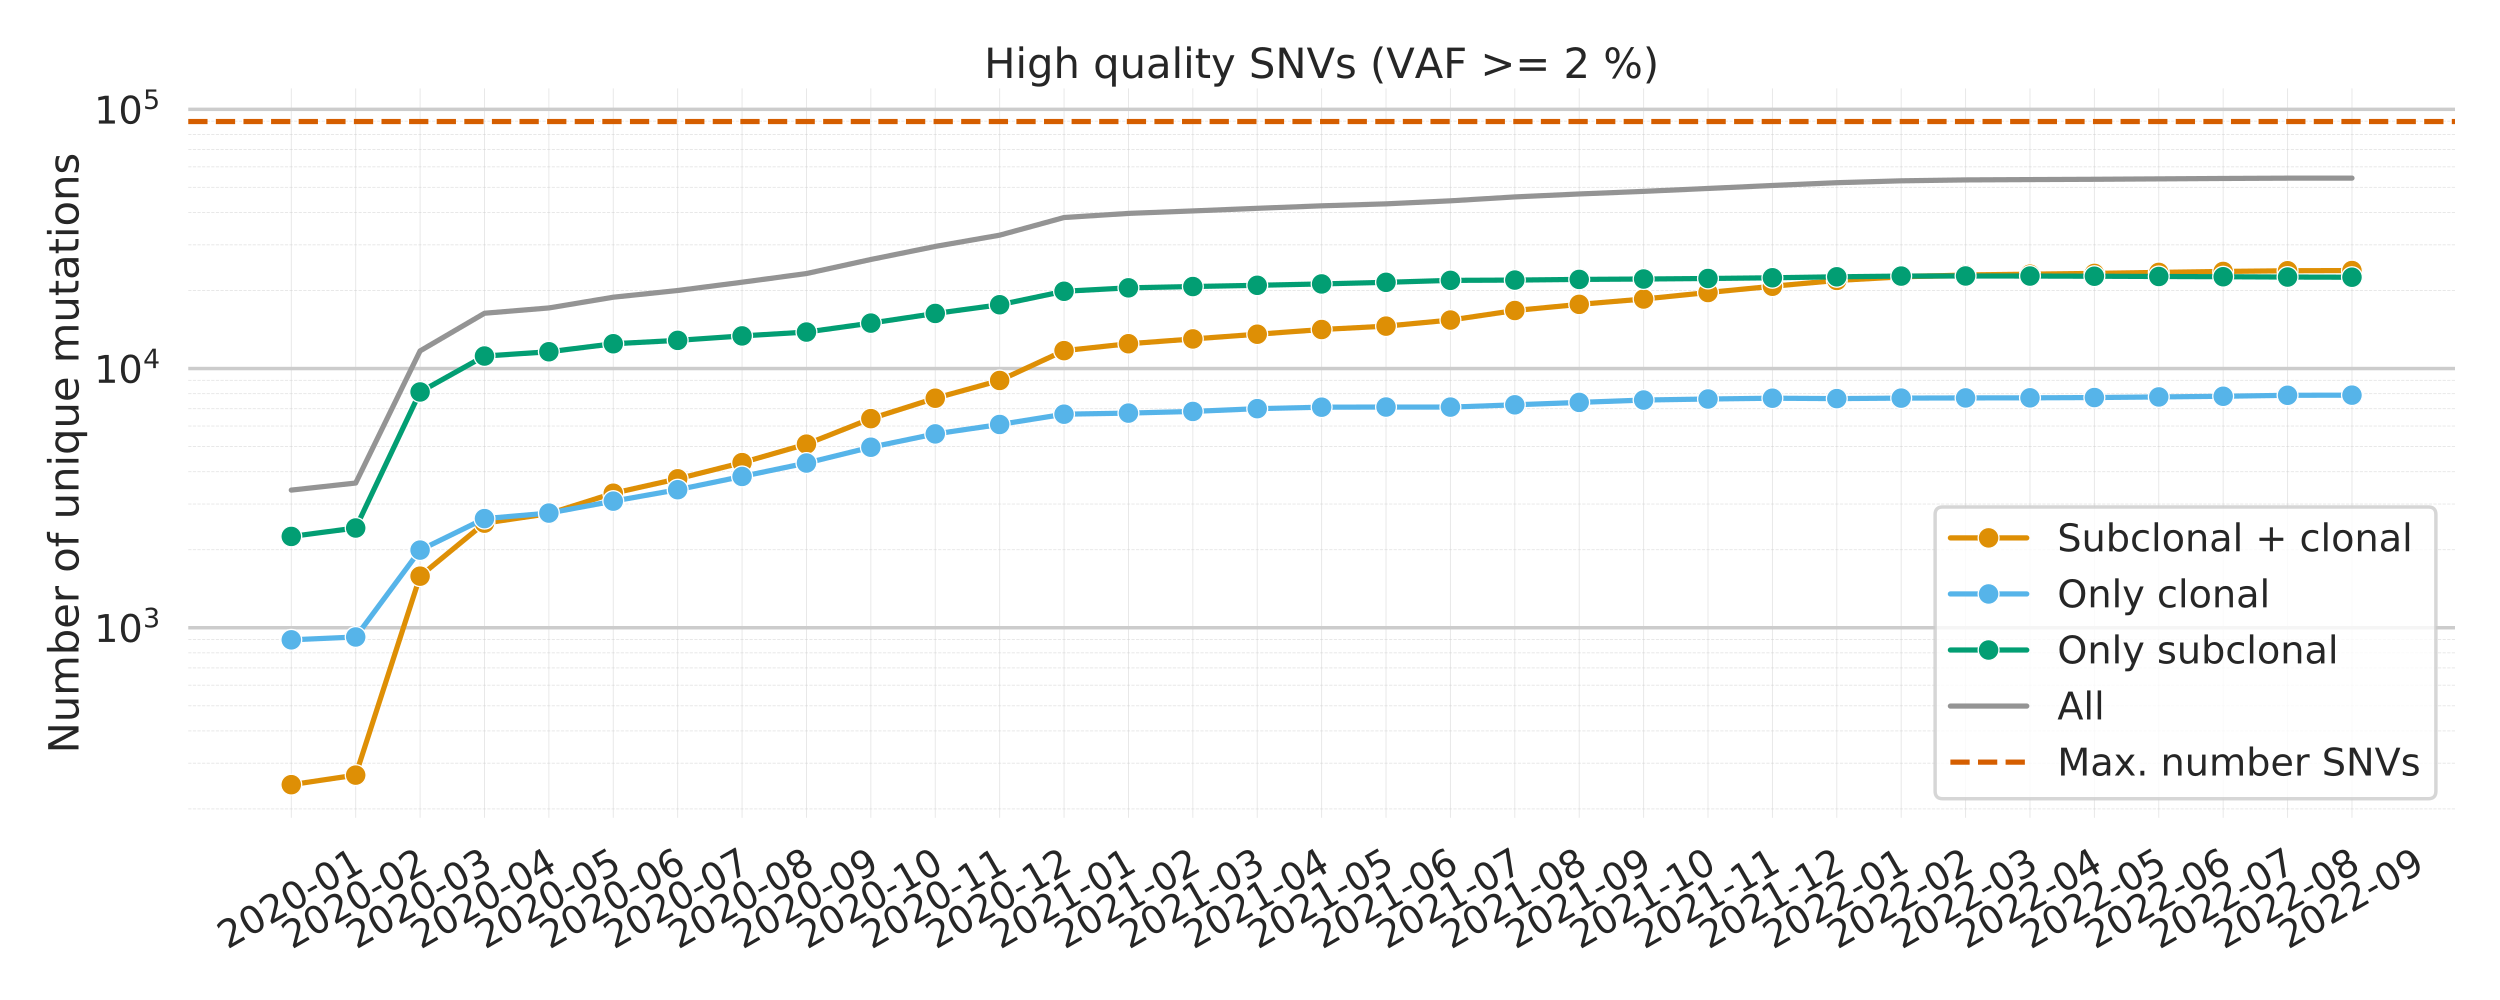 <?xml version="1.0" encoding="utf-8" standalone="no"?>
<!DOCTYPE svg PUBLIC "-//W3C//DTD SVG 1.1//EN"
  "http://www.w3.org/Graphics/SVG/1.1/DTD/svg11.dtd">
<!-- Created with matplotlib (https://matplotlib.org/) -->
<svg height="576pt" version="1.1" viewBox="0 0 1440 576" width="1440pt" xmlns="http://www.w3.org/2000/svg" xmlns:xlink="http://www.w3.org/1999/xlink">
 <defs>
  <style type="text/css">
*{stroke-linecap:butt;stroke-linejoin:round;}
  </style>
 </defs>
 <g id="figure_1">
  <g id="patch_1">
   <path d="M 0 576 
L 1440 576 
L 1440 0 
L 0 0 
z
" style="fill:#ffffff;"/>
  </g>
  <g id="axes_1">
   <g id="patch_2">
    <path d="M 108.437 471.072 
L 1414.08 471.072 
L 1414.08 50.92 
L 108.437 50.92 
z
" style="fill:#ffffff;"/>
   </g>
   <g id="matplotlib.axis_1">
    <g id="xtick_1">
     <g id="line2d_1">
      <path clip-path="url(#pf5d7c97d74)" d="M 167.784 471.072 
L 167.784 50.92 
" style="fill:none;stroke:#cccccc;stroke-linecap:round;stroke-opacity:0.5;stroke-width:0.5;"/>
     </g>
     <g id="text_1">
      <!-- 2020-01 -->
      <defs>
       <path d="M 19.188 8.297 
L 53.609 8.297 
L 53.609 0 
L 7.328 0 
L 7.328 8.297 
Q 12.938 14.109 22.625 23.891 
Q 32.328 33.688 34.812 36.531 
Q 39.547 41.844 41.422 45.531 
Q 43.312 49.219 43.312 52.781 
Q 43.312 58.594 39.234 62.25 
Q 35.156 65.922 28.609 65.922 
Q 23.969 65.922 18.812 64.312 
Q 13.672 62.703 7.812 59.422 
L 7.812 69.391 
Q 13.766 71.781 18.938 73 
Q 24.125 74.219 28.422 74.219 
Q 39.75 74.219 46.484 68.547 
Q 53.219 62.891 53.219 53.422 
Q 53.219 48.922 51.531 44.891 
Q 49.859 40.875 45.406 35.406 
Q 44.188 33.984 37.641 27.219 
Q 31.109 20.453 19.188 8.297 
z
" id="DejaVuSans-50"/>
       <path d="M 31.781 66.406 
Q 24.172 66.406 20.328 58.906 
Q 16.5 51.422 16.5 36.375 
Q 16.5 21.391 20.328 13.891 
Q 24.172 6.391 31.781 6.391 
Q 39.453 6.391 43.281 13.891 
Q 47.125 21.391 47.125 36.375 
Q 47.125 51.422 43.281 58.906 
Q 39.453 66.406 31.781 66.406 
z
M 31.781 74.219 
Q 44.047 74.219 50.516 64.516 
Q 56.984 54.828 56.984 36.375 
Q 56.984 17.969 50.516 8.266 
Q 44.047 -1.422 31.781 -1.422 
Q 19.531 -1.422 13.062 8.266 
Q 6.594 17.969 6.594 36.375 
Q 6.594 54.828 13.062 64.516 
Q 19.531 74.219 31.781 74.219 
z
" id="DejaVuSans-48"/>
       <path d="M 4.891 31.391 
L 31.203 31.391 
L 31.203 23.391 
L 4.891 23.391 
z
" id="DejaVuSans-45"/>
       <path d="M 12.406 8.297 
L 28.516 8.297 
L 28.516 63.922 
L 10.984 60.406 
L 10.984 69.391 
L 28.422 72.906 
L 38.281 72.906 
L 38.281 8.297 
L 54.391 8.297 
L 54.391 0 
L 12.406 0 
z
" id="DejaVuSans-49"/>
      </defs>
      <g style="fill:#262626;" transform="translate(131.016 547.01)rotate(-30)scale(0.22 -0.22)">
       <use xlink:href="#DejaVuSans-50"/>
       <use x="63.623" xlink:href="#DejaVuSans-48"/>
       <use x="127.246" xlink:href="#DejaVuSans-50"/>
       <use x="190.869" xlink:href="#DejaVuSans-48"/>
       <use x="254.492" xlink:href="#DejaVuSans-45"/>
       <use x="290.576" xlink:href="#DejaVuSans-48"/>
       <use x="354.199" xlink:href="#DejaVuSans-49"/>
      </g>
     </g>
    </g>
    <g id="xtick_2">
     <g id="line2d_2">
      <path clip-path="url(#pf5d7c97d74)" d="M 204.876 471.072 
L 204.876 50.92 
" style="fill:none;stroke:#cccccc;stroke-linecap:round;stroke-opacity:0.5;stroke-width:0.5;"/>
     </g>
     <g id="text_2">
      <!-- 2020-02 -->
      <g style="fill:#262626;" transform="translate(168.108 547.01)rotate(-30)scale(0.22 -0.22)">
       <use xlink:href="#DejaVuSans-50"/>
       <use x="63.623" xlink:href="#DejaVuSans-48"/>
       <use x="127.246" xlink:href="#DejaVuSans-50"/>
       <use x="190.869" xlink:href="#DejaVuSans-48"/>
       <use x="254.492" xlink:href="#DejaVuSans-45"/>
       <use x="290.576" xlink:href="#DejaVuSans-48"/>
       <use x="354.199" xlink:href="#DejaVuSans-50"/>
      </g>
     </g>
    </g>
    <g id="xtick_3">
     <g id="line2d_3">
      <path clip-path="url(#pf5d7c97d74)" d="M 241.968 471.072 
L 241.968 50.92 
" style="fill:none;stroke:#cccccc;stroke-linecap:round;stroke-opacity:0.5;stroke-width:0.5;"/>
     </g>
     <g id="text_3">
      <!-- 2020-03 -->
      <defs>
       <path d="M 40.578 39.312 
Q 47.656 37.797 51.625 33 
Q 55.609 28.219 55.609 21.188 
Q 55.609 10.406 48.188 4.484 
Q 40.766 -1.422 27.094 -1.422 
Q 22.516 -1.422 17.656 -0.516 
Q 12.797 0.391 7.625 2.203 
L 7.625 11.719 
Q 11.719 9.328 16.594 8.109 
Q 21.484 6.891 26.812 6.891 
Q 36.078 6.891 40.938 10.547 
Q 45.797 14.203 45.797 21.188 
Q 45.797 27.641 41.281 31.266 
Q 36.766 34.906 28.719 34.906 
L 20.219 34.906 
L 20.219 43.016 
L 29.109 43.016 
Q 36.375 43.016 40.234 45.922 
Q 44.094 48.828 44.094 54.297 
Q 44.094 59.906 40.109 62.906 
Q 36.141 65.922 28.719 65.922 
Q 24.656 65.922 20.016 65.031 
Q 15.375 64.156 9.812 62.312 
L 9.812 71.094 
Q 15.438 72.656 20.344 73.438 
Q 25.25 74.219 29.594 74.219 
Q 40.828 74.219 47.359 69.109 
Q 53.906 64.016 53.906 55.328 
Q 53.906 49.266 50.438 45.094 
Q 46.969 40.922 40.578 39.312 
z
" id="DejaVuSans-51"/>
      </defs>
      <g style="fill:#262626;" transform="translate(205.2 547.01)rotate(-30)scale(0.22 -0.22)">
       <use xlink:href="#DejaVuSans-50"/>
       <use x="63.623" xlink:href="#DejaVuSans-48"/>
       <use x="127.246" xlink:href="#DejaVuSans-50"/>
       <use x="190.869" xlink:href="#DejaVuSans-48"/>
       <use x="254.492" xlink:href="#DejaVuSans-45"/>
       <use x="290.576" xlink:href="#DejaVuSans-48"/>
       <use x="354.199" xlink:href="#DejaVuSans-51"/>
      </g>
     </g>
    </g>
    <g id="xtick_4">
     <g id="line2d_4">
      <path clip-path="url(#pf5d7c97d74)" d="M 279.06 471.072 
L 279.06 50.92 
" style="fill:none;stroke:#cccccc;stroke-linecap:round;stroke-opacity:0.5;stroke-width:0.5;"/>
     </g>
     <g id="text_4">
      <!-- 2020-04 -->
      <defs>
       <path d="M 37.797 64.312 
L 12.891 25.391 
L 37.797 25.391 
z
M 35.203 72.906 
L 47.609 72.906 
L 47.609 25.391 
L 58.016 25.391 
L 58.016 17.188 
L 47.609 17.188 
L 47.609 0 
L 37.797 0 
L 37.797 17.188 
L 4.891 17.188 
L 4.891 26.703 
z
" id="DejaVuSans-52"/>
      </defs>
      <g style="fill:#262626;" transform="translate(242.292 547.01)rotate(-30)scale(0.22 -0.22)">
       <use xlink:href="#DejaVuSans-50"/>
       <use x="63.623" xlink:href="#DejaVuSans-48"/>
       <use x="127.246" xlink:href="#DejaVuSans-50"/>
       <use x="190.869" xlink:href="#DejaVuSans-48"/>
       <use x="254.492" xlink:href="#DejaVuSans-45"/>
       <use x="290.576" xlink:href="#DejaVuSans-48"/>
       <use x="354.199" xlink:href="#DejaVuSans-52"/>
      </g>
     </g>
    </g>
    <g id="xtick_5">
     <g id="line2d_5">
      <path clip-path="url(#pf5d7c97d74)" d="M 316.153 471.072 
L 316.153 50.92 
" style="fill:none;stroke:#cccccc;stroke-linecap:round;stroke-opacity:0.5;stroke-width:0.5;"/>
     </g>
     <g id="text_5">
      <!-- 2020-05 -->
      <defs>
       <path d="M 10.797 72.906 
L 49.516 72.906 
L 49.516 64.594 
L 19.828 64.594 
L 19.828 46.734 
Q 21.969 47.469 24.109 47.828 
Q 26.266 48.188 28.422 48.188 
Q 40.625 48.188 47.75 41.5 
Q 54.891 34.812 54.891 23.391 
Q 54.891 11.625 47.562 5.094 
Q 40.234 -1.422 26.906 -1.422 
Q 22.312 -1.422 17.547 -0.641 
Q 12.797 0.141 7.719 1.703 
L 7.719 11.625 
Q 12.109 9.234 16.797 8.062 
Q 21.484 6.891 26.703 6.891 
Q 35.156 6.891 40.078 11.328 
Q 45.016 15.766 45.016 23.391 
Q 45.016 31 40.078 35.438 
Q 35.156 39.891 26.703 39.891 
Q 22.75 39.891 18.812 39.016 
Q 14.891 38.141 10.797 36.281 
z
" id="DejaVuSans-53"/>
      </defs>
      <g style="fill:#262626;" transform="translate(279.384 547.01)rotate(-30)scale(0.22 -0.22)">
       <use xlink:href="#DejaVuSans-50"/>
       <use x="63.623" xlink:href="#DejaVuSans-48"/>
       <use x="127.246" xlink:href="#DejaVuSans-50"/>
       <use x="190.869" xlink:href="#DejaVuSans-48"/>
       <use x="254.492" xlink:href="#DejaVuSans-45"/>
       <use x="290.576" xlink:href="#DejaVuSans-48"/>
       <use x="354.199" xlink:href="#DejaVuSans-53"/>
      </g>
     </g>
    </g>
    <g id="xtick_6">
     <g id="line2d_6">
      <path clip-path="url(#pf5d7c97d74)" d="M 353.245 471.072 
L 353.245 50.92 
" style="fill:none;stroke:#cccccc;stroke-linecap:round;stroke-opacity:0.5;stroke-width:0.5;"/>
     </g>
     <g id="text_6">
      <!-- 2020-06 -->
      <defs>
       <path d="M 33.016 40.375 
Q 26.375 40.375 22.484 35.828 
Q 18.609 31.297 18.609 23.391 
Q 18.609 15.531 22.484 10.953 
Q 26.375 6.391 33.016 6.391 
Q 39.656 6.391 43.531 10.953 
Q 47.406 15.531 47.406 23.391 
Q 47.406 31.297 43.531 35.828 
Q 39.656 40.375 33.016 40.375 
z
M 52.594 71.297 
L 52.594 62.312 
Q 48.875 64.062 45.094 64.984 
Q 41.312 65.922 37.594 65.922 
Q 27.828 65.922 22.672 59.328 
Q 17.531 52.734 16.797 39.406 
Q 19.672 43.656 24.016 45.922 
Q 28.375 48.188 33.594 48.188 
Q 44.578 48.188 50.953 41.516 
Q 57.328 34.859 57.328 23.391 
Q 57.328 12.156 50.688 5.359 
Q 44.047 -1.422 33.016 -1.422 
Q 20.359 -1.422 13.672 8.266 
Q 6.984 17.969 6.984 36.375 
Q 6.984 53.656 15.188 63.938 
Q 23.391 74.219 37.203 74.219 
Q 40.922 74.219 44.703 73.484 
Q 48.484 72.75 52.594 71.297 
z
" id="DejaVuSans-54"/>
      </defs>
      <g style="fill:#262626;" transform="translate(316.477 547.01)rotate(-30)scale(0.22 -0.22)">
       <use xlink:href="#DejaVuSans-50"/>
       <use x="63.623" xlink:href="#DejaVuSans-48"/>
       <use x="127.246" xlink:href="#DejaVuSans-50"/>
       <use x="190.869" xlink:href="#DejaVuSans-48"/>
       <use x="254.492" xlink:href="#DejaVuSans-45"/>
       <use x="290.576" xlink:href="#DejaVuSans-48"/>
       <use x="354.199" xlink:href="#DejaVuSans-54"/>
      </g>
     </g>
    </g>
    <g id="xtick_7">
     <g id="line2d_7">
      <path clip-path="url(#pf5d7c97d74)" d="M 390.337 471.072 
L 390.337 50.92 
" style="fill:none;stroke:#cccccc;stroke-linecap:round;stroke-opacity:0.5;stroke-width:0.5;"/>
     </g>
     <g id="text_7">
      <!-- 2020-07 -->
      <defs>
       <path d="M 8.203 72.906 
L 55.078 72.906 
L 55.078 68.703 
L 28.609 0 
L 18.312 0 
L 43.219 64.594 
L 8.203 64.594 
z
" id="DejaVuSans-55"/>
      </defs>
      <g style="fill:#262626;" transform="translate(353.569 547.01)rotate(-30)scale(0.22 -0.22)">
       <use xlink:href="#DejaVuSans-50"/>
       <use x="63.623" xlink:href="#DejaVuSans-48"/>
       <use x="127.246" xlink:href="#DejaVuSans-50"/>
       <use x="190.869" xlink:href="#DejaVuSans-48"/>
       <use x="254.492" xlink:href="#DejaVuSans-45"/>
       <use x="290.576" xlink:href="#DejaVuSans-48"/>
       <use x="354.199" xlink:href="#DejaVuSans-55"/>
      </g>
     </g>
    </g>
    <g id="xtick_8">
     <g id="line2d_8">
      <path clip-path="url(#pf5d7c97d74)" d="M 427.429 471.072 
L 427.429 50.92 
" style="fill:none;stroke:#cccccc;stroke-linecap:round;stroke-opacity:0.5;stroke-width:0.5;"/>
     </g>
     <g id="text_8">
      <!-- 2020-08 -->
      <defs>
       <path d="M 31.781 34.625 
Q 24.75 34.625 20.719 30.859 
Q 16.703 27.094 16.703 20.516 
Q 16.703 13.922 20.719 10.156 
Q 24.75 6.391 31.781 6.391 
Q 38.812 6.391 42.859 10.172 
Q 46.922 13.969 46.922 20.516 
Q 46.922 27.094 42.891 30.859 
Q 38.875 34.625 31.781 34.625 
z
M 21.922 38.812 
Q 15.578 40.375 12.031 44.719 
Q 8.5 49.078 8.5 55.328 
Q 8.5 64.062 14.719 69.141 
Q 20.953 74.219 31.781 74.219 
Q 42.672 74.219 48.875 69.141 
Q 55.078 64.062 55.078 55.328 
Q 55.078 49.078 51.531 44.719 
Q 48 40.375 41.703 38.812 
Q 48.828 37.156 52.797 32.312 
Q 56.781 27.484 56.781 20.516 
Q 56.781 9.906 50.312 4.234 
Q 43.844 -1.422 31.781 -1.422 
Q 19.734 -1.422 13.25 4.234 
Q 6.781 9.906 6.781 20.516 
Q 6.781 27.484 10.781 32.312 
Q 14.797 37.156 21.922 38.812 
z
M 18.312 54.391 
Q 18.312 48.734 21.844 45.562 
Q 25.391 42.391 31.781 42.391 
Q 38.141 42.391 41.719 45.562 
Q 45.312 48.734 45.312 54.391 
Q 45.312 60.062 41.719 63.234 
Q 38.141 66.406 31.781 66.406 
Q 25.391 66.406 21.844 63.234 
Q 18.312 60.062 18.312 54.391 
z
" id="DejaVuSans-56"/>
      </defs>
      <g style="fill:#262626;" transform="translate(390.661 547.01)rotate(-30)scale(0.22 -0.22)">
       <use xlink:href="#DejaVuSans-50"/>
       <use x="63.623" xlink:href="#DejaVuSans-48"/>
       <use x="127.246" xlink:href="#DejaVuSans-50"/>
       <use x="190.869" xlink:href="#DejaVuSans-48"/>
       <use x="254.492" xlink:href="#DejaVuSans-45"/>
       <use x="290.576" xlink:href="#DejaVuSans-48"/>
       <use x="354.199" xlink:href="#DejaVuSans-56"/>
      </g>
     </g>
    </g>
    <g id="xtick_9">
     <g id="line2d_9">
      <path clip-path="url(#pf5d7c97d74)" d="M 464.521 471.072 
L 464.521 50.92 
" style="fill:none;stroke:#cccccc;stroke-linecap:round;stroke-opacity:0.5;stroke-width:0.5;"/>
     </g>
     <g id="text_9">
      <!-- 2020-09 -->
      <defs>
       <path d="M 10.984 1.516 
L 10.984 10.5 
Q 14.703 8.734 18.5 7.812 
Q 22.312 6.891 25.984 6.891 
Q 35.75 6.891 40.891 13.453 
Q 46.047 20.016 46.781 33.406 
Q 43.953 29.203 39.594 26.953 
Q 35.25 24.703 29.984 24.703 
Q 19.047 24.703 12.672 31.312 
Q 6.297 37.938 6.297 49.422 
Q 6.297 60.641 12.938 67.422 
Q 19.578 74.219 30.609 74.219 
Q 43.266 74.219 49.922 64.516 
Q 56.594 54.828 56.594 36.375 
Q 56.594 19.141 48.406 8.859 
Q 40.234 -1.422 26.422 -1.422 
Q 22.703 -1.422 18.891 -0.688 
Q 15.094 0.047 10.984 1.516 
z
M 30.609 32.422 
Q 37.25 32.422 41.125 36.953 
Q 45.016 41.5 45.016 49.422 
Q 45.016 57.281 41.125 61.844 
Q 37.25 66.406 30.609 66.406 
Q 23.969 66.406 20.094 61.844 
Q 16.219 57.281 16.219 49.422 
Q 16.219 41.5 20.094 36.953 
Q 23.969 32.422 30.609 32.422 
z
" id="DejaVuSans-57"/>
      </defs>
      <g style="fill:#262626;" transform="translate(427.753 547.01)rotate(-30)scale(0.22 -0.22)">
       <use xlink:href="#DejaVuSans-50"/>
       <use x="63.623" xlink:href="#DejaVuSans-48"/>
       <use x="127.246" xlink:href="#DejaVuSans-50"/>
       <use x="190.869" xlink:href="#DejaVuSans-48"/>
       <use x="254.492" xlink:href="#DejaVuSans-45"/>
       <use x="290.576" xlink:href="#DejaVuSans-48"/>
       <use x="354.199" xlink:href="#DejaVuSans-57"/>
      </g>
     </g>
    </g>
    <g id="xtick_10">
     <g id="line2d_10">
      <path clip-path="url(#pf5d7c97d74)" d="M 501.613 471.072 
L 501.613 50.92 
" style="fill:none;stroke:#cccccc;stroke-linecap:round;stroke-opacity:0.5;stroke-width:0.5;"/>
     </g>
     <g id="text_10">
      <!-- 2020-10 -->
      <g style="fill:#262626;" transform="translate(464.845 547.01)rotate(-30)scale(0.22 -0.22)">
       <use xlink:href="#DejaVuSans-50"/>
       <use x="63.623" xlink:href="#DejaVuSans-48"/>
       <use x="127.246" xlink:href="#DejaVuSans-50"/>
       <use x="190.869" xlink:href="#DejaVuSans-48"/>
       <use x="254.492" xlink:href="#DejaVuSans-45"/>
       <use x="290.576" xlink:href="#DejaVuSans-49"/>
       <use x="354.199" xlink:href="#DejaVuSans-48"/>
      </g>
     </g>
    </g>
    <g id="xtick_11">
     <g id="line2d_11">
      <path clip-path="url(#pf5d7c97d74)" d="M 538.705 471.072 
L 538.705 50.92 
" style="fill:none;stroke:#cccccc;stroke-linecap:round;stroke-opacity:0.5;stroke-width:0.5;"/>
     </g>
     <g id="text_11">
      <!-- 2020-11 -->
      <g style="fill:#262626;" transform="translate(501.937 547.01)rotate(-30)scale(0.22 -0.22)">
       <use xlink:href="#DejaVuSans-50"/>
       <use x="63.623" xlink:href="#DejaVuSans-48"/>
       <use x="127.246" xlink:href="#DejaVuSans-50"/>
       <use x="190.869" xlink:href="#DejaVuSans-48"/>
       <use x="254.492" xlink:href="#DejaVuSans-45"/>
       <use x="290.576" xlink:href="#DejaVuSans-49"/>
       <use x="354.199" xlink:href="#DejaVuSans-49"/>
      </g>
     </g>
    </g>
    <g id="xtick_12">
     <g id="line2d_12">
      <path clip-path="url(#pf5d7c97d74)" d="M 575.798 471.072 
L 575.798 50.92 
" style="fill:none;stroke:#cccccc;stroke-linecap:round;stroke-opacity:0.5;stroke-width:0.5;"/>
     </g>
     <g id="text_12">
      <!-- 2020-12 -->
      <g style="fill:#262626;" transform="translate(539.029 547.01)rotate(-30)scale(0.22 -0.22)">
       <use xlink:href="#DejaVuSans-50"/>
       <use x="63.623" xlink:href="#DejaVuSans-48"/>
       <use x="127.246" xlink:href="#DejaVuSans-50"/>
       <use x="190.869" xlink:href="#DejaVuSans-48"/>
       <use x="254.492" xlink:href="#DejaVuSans-45"/>
       <use x="290.576" xlink:href="#DejaVuSans-49"/>
       <use x="354.199" xlink:href="#DejaVuSans-50"/>
      </g>
     </g>
    </g>
    <g id="xtick_13">
     <g id="line2d_13">
      <path clip-path="url(#pf5d7c97d74)" d="M 612.89 471.072 
L 612.89 50.92 
" style="fill:none;stroke:#cccccc;stroke-linecap:round;stroke-opacity:0.5;stroke-width:0.5;"/>
     </g>
     <g id="text_13">
      <!-- 2021-01 -->
      <g style="fill:#262626;" transform="translate(576.122 547.01)rotate(-30)scale(0.22 -0.22)">
       <use xlink:href="#DejaVuSans-50"/>
       <use x="63.623" xlink:href="#DejaVuSans-48"/>
       <use x="127.246" xlink:href="#DejaVuSans-50"/>
       <use x="190.869" xlink:href="#DejaVuSans-49"/>
       <use x="254.492" xlink:href="#DejaVuSans-45"/>
       <use x="290.576" xlink:href="#DejaVuSans-48"/>
       <use x="354.199" xlink:href="#DejaVuSans-49"/>
      </g>
     </g>
    </g>
    <g id="xtick_14">
     <g id="line2d_14">
      <path clip-path="url(#pf5d7c97d74)" d="M 649.982 471.072 
L 649.982 50.92 
" style="fill:none;stroke:#cccccc;stroke-linecap:round;stroke-opacity:0.5;stroke-width:0.5;"/>
     </g>
     <g id="text_14">
      <!-- 2021-02 -->
      <g style="fill:#262626;" transform="translate(613.214 547.01)rotate(-30)scale(0.22 -0.22)">
       <use xlink:href="#DejaVuSans-50"/>
       <use x="63.623" xlink:href="#DejaVuSans-48"/>
       <use x="127.246" xlink:href="#DejaVuSans-50"/>
       <use x="190.869" xlink:href="#DejaVuSans-49"/>
       <use x="254.492" xlink:href="#DejaVuSans-45"/>
       <use x="290.576" xlink:href="#DejaVuSans-48"/>
       <use x="354.199" xlink:href="#DejaVuSans-50"/>
      </g>
     </g>
    </g>
    <g id="xtick_15">
     <g id="line2d_15">
      <path clip-path="url(#pf5d7c97d74)" d="M 687.074 471.072 
L 687.074 50.92 
" style="fill:none;stroke:#cccccc;stroke-linecap:round;stroke-opacity:0.5;stroke-width:0.5;"/>
     </g>
     <g id="text_15">
      <!-- 2021-03 -->
      <g style="fill:#262626;" transform="translate(650.306 547.01)rotate(-30)scale(0.22 -0.22)">
       <use xlink:href="#DejaVuSans-50"/>
       <use x="63.623" xlink:href="#DejaVuSans-48"/>
       <use x="127.246" xlink:href="#DejaVuSans-50"/>
       <use x="190.869" xlink:href="#DejaVuSans-49"/>
       <use x="254.492" xlink:href="#DejaVuSans-45"/>
       <use x="290.576" xlink:href="#DejaVuSans-48"/>
       <use x="354.199" xlink:href="#DejaVuSans-51"/>
      </g>
     </g>
    </g>
    <g id="xtick_16">
     <g id="line2d_16">
      <path clip-path="url(#pf5d7c97d74)" d="M 724.166 471.072 
L 724.166 50.92 
" style="fill:none;stroke:#cccccc;stroke-linecap:round;stroke-opacity:0.5;stroke-width:0.5;"/>
     </g>
     <g id="text_16">
      <!-- 2021-04 -->
      <g style="fill:#262626;" transform="translate(687.398 547.01)rotate(-30)scale(0.22 -0.22)">
       <use xlink:href="#DejaVuSans-50"/>
       <use x="63.623" xlink:href="#DejaVuSans-48"/>
       <use x="127.246" xlink:href="#DejaVuSans-50"/>
       <use x="190.869" xlink:href="#DejaVuSans-49"/>
       <use x="254.492" xlink:href="#DejaVuSans-45"/>
       <use x="290.576" xlink:href="#DejaVuSans-48"/>
       <use x="354.199" xlink:href="#DejaVuSans-52"/>
      </g>
     </g>
    </g>
    <g id="xtick_17">
     <g id="line2d_17">
      <path clip-path="url(#pf5d7c97d74)" d="M 761.258 471.072 
L 761.258 50.92 
" style="fill:none;stroke:#cccccc;stroke-linecap:round;stroke-opacity:0.5;stroke-width:0.5;"/>
     </g>
     <g id="text_17">
      <!-- 2021-05 -->
      <g style="fill:#262626;" transform="translate(724.49 547.01)rotate(-30)scale(0.22 -0.22)">
       <use xlink:href="#DejaVuSans-50"/>
       <use x="63.623" xlink:href="#DejaVuSans-48"/>
       <use x="127.246" xlink:href="#DejaVuSans-50"/>
       <use x="190.869" xlink:href="#DejaVuSans-49"/>
       <use x="254.492" xlink:href="#DejaVuSans-45"/>
       <use x="290.576" xlink:href="#DejaVuSans-48"/>
       <use x="354.199" xlink:href="#DejaVuSans-53"/>
      </g>
     </g>
    </g>
    <g id="xtick_18">
     <g id="line2d_18">
      <path clip-path="url(#pf5d7c97d74)" d="M 798.35 471.072 
L 798.35 50.92 
" style="fill:none;stroke:#cccccc;stroke-linecap:round;stroke-opacity:0.5;stroke-width:0.5;"/>
     </g>
     <g id="text_18">
      <!-- 2021-06 -->
      <g style="fill:#262626;" transform="translate(761.582 547.01)rotate(-30)scale(0.22 -0.22)">
       <use xlink:href="#DejaVuSans-50"/>
       <use x="63.623" xlink:href="#DejaVuSans-48"/>
       <use x="127.246" xlink:href="#DejaVuSans-50"/>
       <use x="190.869" xlink:href="#DejaVuSans-49"/>
       <use x="254.492" xlink:href="#DejaVuSans-45"/>
       <use x="290.576" xlink:href="#DejaVuSans-48"/>
       <use x="354.199" xlink:href="#DejaVuSans-54"/>
      </g>
     </g>
    </g>
    <g id="xtick_19">
     <g id="line2d_19">
      <path clip-path="url(#pf5d7c97d74)" d="M 835.443 471.072 
L 835.443 50.92 
" style="fill:none;stroke:#cccccc;stroke-linecap:round;stroke-opacity:0.5;stroke-width:0.5;"/>
     </g>
     <g id="text_19">
      <!-- 2021-07 -->
      <g style="fill:#262626;" transform="translate(798.674 547.01)rotate(-30)scale(0.22 -0.22)">
       <use xlink:href="#DejaVuSans-50"/>
       <use x="63.623" xlink:href="#DejaVuSans-48"/>
       <use x="127.246" xlink:href="#DejaVuSans-50"/>
       <use x="190.869" xlink:href="#DejaVuSans-49"/>
       <use x="254.492" xlink:href="#DejaVuSans-45"/>
       <use x="290.576" xlink:href="#DejaVuSans-48"/>
       <use x="354.199" xlink:href="#DejaVuSans-55"/>
      </g>
     </g>
    </g>
    <g id="xtick_20">
     <g id="line2d_20">
      <path clip-path="url(#pf5d7c97d74)" d="M 872.535 471.072 
L 872.535 50.92 
" style="fill:none;stroke:#cccccc;stroke-linecap:round;stroke-opacity:0.5;stroke-width:0.5;"/>
     </g>
     <g id="text_20">
      <!-- 2021-08 -->
      <g style="fill:#262626;" transform="translate(835.767 547.01)rotate(-30)scale(0.22 -0.22)">
       <use xlink:href="#DejaVuSans-50"/>
       <use x="63.623" xlink:href="#DejaVuSans-48"/>
       <use x="127.246" xlink:href="#DejaVuSans-50"/>
       <use x="190.869" xlink:href="#DejaVuSans-49"/>
       <use x="254.492" xlink:href="#DejaVuSans-45"/>
       <use x="290.576" xlink:href="#DejaVuSans-48"/>
       <use x="354.199" xlink:href="#DejaVuSans-56"/>
      </g>
     </g>
    </g>
    <g id="xtick_21">
     <g id="line2d_21">
      <path clip-path="url(#pf5d7c97d74)" d="M 909.627 471.072 
L 909.627 50.92 
" style="fill:none;stroke:#cccccc;stroke-linecap:round;stroke-opacity:0.5;stroke-width:0.5;"/>
     </g>
     <g id="text_21">
      <!-- 2021-09 -->
      <g style="fill:#262626;" transform="translate(872.859 547.01)rotate(-30)scale(0.22 -0.22)">
       <use xlink:href="#DejaVuSans-50"/>
       <use x="63.623" xlink:href="#DejaVuSans-48"/>
       <use x="127.246" xlink:href="#DejaVuSans-50"/>
       <use x="190.869" xlink:href="#DejaVuSans-49"/>
       <use x="254.492" xlink:href="#DejaVuSans-45"/>
       <use x="290.576" xlink:href="#DejaVuSans-48"/>
       <use x="354.199" xlink:href="#DejaVuSans-57"/>
      </g>
     </g>
    </g>
    <g id="xtick_22">
     <g id="line2d_22">
      <path clip-path="url(#pf5d7c97d74)" d="M 946.719 471.072 
L 946.719 50.92 
" style="fill:none;stroke:#cccccc;stroke-linecap:round;stroke-opacity:0.5;stroke-width:0.5;"/>
     </g>
     <g id="text_22">
      <!-- 2021-10 -->
      <g style="fill:#262626;" transform="translate(909.951 547.01)rotate(-30)scale(0.22 -0.22)">
       <use xlink:href="#DejaVuSans-50"/>
       <use x="63.623" xlink:href="#DejaVuSans-48"/>
       <use x="127.246" xlink:href="#DejaVuSans-50"/>
       <use x="190.869" xlink:href="#DejaVuSans-49"/>
       <use x="254.492" xlink:href="#DejaVuSans-45"/>
       <use x="290.576" xlink:href="#DejaVuSans-49"/>
       <use x="354.199" xlink:href="#DejaVuSans-48"/>
      </g>
     </g>
    </g>
    <g id="xtick_23">
     <g id="line2d_23">
      <path clip-path="url(#pf5d7c97d74)" d="M 983.811 471.072 
L 983.811 50.92 
" style="fill:none;stroke:#cccccc;stroke-linecap:round;stroke-opacity:0.5;stroke-width:0.5;"/>
     </g>
     <g id="text_23">
      <!-- 2021-11 -->
      <g style="fill:#262626;" transform="translate(947.043 547.01)rotate(-30)scale(0.22 -0.22)">
       <use xlink:href="#DejaVuSans-50"/>
       <use x="63.623" xlink:href="#DejaVuSans-48"/>
       <use x="127.246" xlink:href="#DejaVuSans-50"/>
       <use x="190.869" xlink:href="#DejaVuSans-49"/>
       <use x="254.492" xlink:href="#DejaVuSans-45"/>
       <use x="290.576" xlink:href="#DejaVuSans-49"/>
       <use x="354.199" xlink:href="#DejaVuSans-49"/>
      </g>
     </g>
    </g>
    <g id="xtick_24">
     <g id="line2d_24">
      <path clip-path="url(#pf5d7c97d74)" d="M 1020.903 471.072 
L 1020.903 50.92 
" style="fill:none;stroke:#cccccc;stroke-linecap:round;stroke-opacity:0.5;stroke-width:0.5;"/>
     </g>
     <g id="text_24">
      <!-- 2021-12 -->
      <g style="fill:#262626;" transform="translate(984.135 547.01)rotate(-30)scale(0.22 -0.22)">
       <use xlink:href="#DejaVuSans-50"/>
       <use x="63.623" xlink:href="#DejaVuSans-48"/>
       <use x="127.246" xlink:href="#DejaVuSans-50"/>
       <use x="190.869" xlink:href="#DejaVuSans-49"/>
       <use x="254.492" xlink:href="#DejaVuSans-45"/>
       <use x="290.576" xlink:href="#DejaVuSans-49"/>
       <use x="354.199" xlink:href="#DejaVuSans-50"/>
      </g>
     </g>
    </g>
    <g id="xtick_25">
     <g id="line2d_25">
      <path clip-path="url(#pf5d7c97d74)" d="M 1057.995 471.072 
L 1057.995 50.92 
" style="fill:none;stroke:#cccccc;stroke-linecap:round;stroke-opacity:0.5;stroke-width:0.5;"/>
     </g>
     <g id="text_25">
      <!-- 2022-01 -->
      <g style="fill:#262626;" transform="translate(1021.227 547.01)rotate(-30)scale(0.22 -0.22)">
       <use xlink:href="#DejaVuSans-50"/>
       <use x="63.623" xlink:href="#DejaVuSans-48"/>
       <use x="127.246" xlink:href="#DejaVuSans-50"/>
       <use x="190.869" xlink:href="#DejaVuSans-50"/>
       <use x="254.492" xlink:href="#DejaVuSans-45"/>
       <use x="290.576" xlink:href="#DejaVuSans-48"/>
       <use x="354.199" xlink:href="#DejaVuSans-49"/>
      </g>
     </g>
    </g>
    <g id="xtick_26">
     <g id="line2d_26">
      <path clip-path="url(#pf5d7c97d74)" d="M 1095.088 471.072 
L 1095.088 50.92 
" style="fill:none;stroke:#cccccc;stroke-linecap:round;stroke-opacity:0.5;stroke-width:0.5;"/>
     </g>
     <g id="text_26">
      <!-- 2022-02 -->
      <g style="fill:#262626;" transform="translate(1058.319 547.01)rotate(-30)scale(0.22 -0.22)">
       <use xlink:href="#DejaVuSans-50"/>
       <use x="63.623" xlink:href="#DejaVuSans-48"/>
       <use x="127.246" xlink:href="#DejaVuSans-50"/>
       <use x="190.869" xlink:href="#DejaVuSans-50"/>
       <use x="254.492" xlink:href="#DejaVuSans-45"/>
       <use x="290.576" xlink:href="#DejaVuSans-48"/>
       <use x="354.199" xlink:href="#DejaVuSans-50"/>
      </g>
     </g>
    </g>
    <g id="xtick_27">
     <g id="line2d_27">
      <path clip-path="url(#pf5d7c97d74)" d="M 1132.18 471.072 
L 1132.18 50.92 
" style="fill:none;stroke:#cccccc;stroke-linecap:round;stroke-opacity:0.5;stroke-width:0.5;"/>
     </g>
     <g id="text_27">
      <!-- 2022-03 -->
      <g style="fill:#262626;" transform="translate(1095.412 547.01)rotate(-30)scale(0.22 -0.22)">
       <use xlink:href="#DejaVuSans-50"/>
       <use x="63.623" xlink:href="#DejaVuSans-48"/>
       <use x="127.246" xlink:href="#DejaVuSans-50"/>
       <use x="190.869" xlink:href="#DejaVuSans-50"/>
       <use x="254.492" xlink:href="#DejaVuSans-45"/>
       <use x="290.576" xlink:href="#DejaVuSans-48"/>
       <use x="354.199" xlink:href="#DejaVuSans-51"/>
      </g>
     </g>
    </g>
    <g id="xtick_28">
     <g id="line2d_28">
      <path clip-path="url(#pf5d7c97d74)" d="M 1169.272 471.072 
L 1169.272 50.92 
" style="fill:none;stroke:#cccccc;stroke-linecap:round;stroke-opacity:0.5;stroke-width:0.5;"/>
     </g>
     <g id="text_28">
      <!-- 2022-04 -->
      <g style="fill:#262626;" transform="translate(1132.504 547.01)rotate(-30)scale(0.22 -0.22)">
       <use xlink:href="#DejaVuSans-50"/>
       <use x="63.623" xlink:href="#DejaVuSans-48"/>
       <use x="127.246" xlink:href="#DejaVuSans-50"/>
       <use x="190.869" xlink:href="#DejaVuSans-50"/>
       <use x="254.492" xlink:href="#DejaVuSans-45"/>
       <use x="290.576" xlink:href="#DejaVuSans-48"/>
       <use x="354.199" xlink:href="#DejaVuSans-52"/>
      </g>
     </g>
    </g>
    <g id="xtick_29">
     <g id="line2d_29">
      <path clip-path="url(#pf5d7c97d74)" d="M 1206.364 471.072 
L 1206.364 50.92 
" style="fill:none;stroke:#cccccc;stroke-linecap:round;stroke-opacity:0.5;stroke-width:0.5;"/>
     </g>
     <g id="text_29">
      <!-- 2022-05 -->
      <g style="fill:#262626;" transform="translate(1169.596 547.01)rotate(-30)scale(0.22 -0.22)">
       <use xlink:href="#DejaVuSans-50"/>
       <use x="63.623" xlink:href="#DejaVuSans-48"/>
       <use x="127.246" xlink:href="#DejaVuSans-50"/>
       <use x="190.869" xlink:href="#DejaVuSans-50"/>
       <use x="254.492" xlink:href="#DejaVuSans-45"/>
       <use x="290.576" xlink:href="#DejaVuSans-48"/>
       <use x="354.199" xlink:href="#DejaVuSans-53"/>
      </g>
     </g>
    </g>
    <g id="xtick_30">
     <g id="line2d_30">
      <path clip-path="url(#pf5d7c97d74)" d="M 1243.456 471.072 
L 1243.456 50.92 
" style="fill:none;stroke:#cccccc;stroke-linecap:round;stroke-opacity:0.5;stroke-width:0.5;"/>
     </g>
     <g id="text_30">
      <!-- 2022-06 -->
      <g style="fill:#262626;" transform="translate(1206.688 547.01)rotate(-30)scale(0.22 -0.22)">
       <use xlink:href="#DejaVuSans-50"/>
       <use x="63.623" xlink:href="#DejaVuSans-48"/>
       <use x="127.246" xlink:href="#DejaVuSans-50"/>
       <use x="190.869" xlink:href="#DejaVuSans-50"/>
       <use x="254.492" xlink:href="#DejaVuSans-45"/>
       <use x="290.576" xlink:href="#DejaVuSans-48"/>
       <use x="354.199" xlink:href="#DejaVuSans-54"/>
      </g>
     </g>
    </g>
    <g id="xtick_31">
     <g id="line2d_31">
      <path clip-path="url(#pf5d7c97d74)" d="M 1280.548 471.072 
L 1280.548 50.92 
" style="fill:none;stroke:#cccccc;stroke-linecap:round;stroke-opacity:0.5;stroke-width:0.5;"/>
     </g>
     <g id="text_31">
      <!-- 2022-07 -->
      <g style="fill:#262626;" transform="translate(1243.78 547.01)rotate(-30)scale(0.22 -0.22)">
       <use xlink:href="#DejaVuSans-50"/>
       <use x="63.623" xlink:href="#DejaVuSans-48"/>
       <use x="127.246" xlink:href="#DejaVuSans-50"/>
       <use x="190.869" xlink:href="#DejaVuSans-50"/>
       <use x="254.492" xlink:href="#DejaVuSans-45"/>
       <use x="290.576" xlink:href="#DejaVuSans-48"/>
       <use x="354.199" xlink:href="#DejaVuSans-55"/>
      </g>
     </g>
    </g>
    <g id="xtick_32">
     <g id="line2d_32">
      <path clip-path="url(#pf5d7c97d74)" d="M 1317.64 471.072 
L 1317.64 50.92 
" style="fill:none;stroke:#cccccc;stroke-linecap:round;stroke-opacity:0.5;stroke-width:0.5;"/>
     </g>
     <g id="text_32">
      <!-- 2022-08 -->
      <g style="fill:#262626;" transform="translate(1280.872 547.01)rotate(-30)scale(0.22 -0.22)">
       <use xlink:href="#DejaVuSans-50"/>
       <use x="63.623" xlink:href="#DejaVuSans-48"/>
       <use x="127.246" xlink:href="#DejaVuSans-50"/>
       <use x="190.869" xlink:href="#DejaVuSans-50"/>
       <use x="254.492" xlink:href="#DejaVuSans-45"/>
       <use x="290.576" xlink:href="#DejaVuSans-48"/>
       <use x="354.199" xlink:href="#DejaVuSans-56"/>
      </g>
     </g>
    </g>
    <g id="xtick_33">
     <g id="line2d_33">
      <path clip-path="url(#pf5d7c97d74)" d="M 1354.733 471.072 
L 1354.733 50.92 
" style="fill:none;stroke:#cccccc;stroke-linecap:round;stroke-opacity:0.5;stroke-width:0.5;"/>
     </g>
     <g id="text_33">
      <!-- 2022-09 -->
      <g style="fill:#262626;" transform="translate(1317.964 547.01)rotate(-30)scale(0.22 -0.22)">
       <use xlink:href="#DejaVuSans-50"/>
       <use x="63.623" xlink:href="#DejaVuSans-48"/>
       <use x="127.246" xlink:href="#DejaVuSans-50"/>
       <use x="190.869" xlink:href="#DejaVuSans-50"/>
       <use x="254.492" xlink:href="#DejaVuSans-45"/>
       <use x="290.576" xlink:href="#DejaVuSans-48"/>
       <use x="354.199" xlink:href="#DejaVuSans-57"/>
      </g>
     </g>
    </g>
    <g id="xtick_34"/>
    <g id="xtick_35"/>
    <g id="xtick_36"/>
    <g id="xtick_37"/>
    <g id="xtick_38"/>
    <g id="xtick_39"/>
    <g id="xtick_40"/>
    <g id="xtick_41"/>
    <g id="xtick_42"/>
    <g id="xtick_43"/>
    <g id="xtick_44"/>
    <g id="xtick_45"/>
    <g id="xtick_46"/>
    <g id="xtick_47"/>
    <g id="xtick_48"/>
    <g id="xtick_49"/>
    <g id="xtick_50"/>
    <g id="xtick_51"/>
    <g id="xtick_52"/>
    <g id="xtick_53"/>
    <g id="xtick_54"/>
    <g id="xtick_55"/>
    <g id="xtick_56"/>
    <g id="xtick_57"/>
    <g id="xtick_58"/>
    <g id="xtick_59"/>
    <g id="xtick_60"/>
    <g id="xtick_61"/>
    <g id="xtick_62"/>
    <g id="xtick_63"/>
    <g id="xtick_64"/>
    <g id="xtick_65"/>
    <g id="xtick_66"/>
    <g id="xtick_67"/>
    <g id="xtick_68"/>
    <g id="xtick_69"/>
    <g id="xtick_70"/>
    <g id="xtick_71"/>
    <g id="xtick_72"/>
    <g id="xtick_73"/>
    <g id="xtick_74"/>
    <g id="xtick_75"/>
    <g id="xtick_76"/>
    <g id="xtick_77"/>
    <g id="xtick_78"/>
    <g id="xtick_79"/>
    <g id="xtick_80"/>
    <g id="xtick_81"/>
    <g id="xtick_82"/>
    <g id="xtick_83"/>
    <g id="xtick_84"/>
    <g id="xtick_85"/>
    <g id="xtick_86"/>
    <g id="xtick_87"/>
    <g id="xtick_88"/>
    <g id="xtick_89"/>
    <g id="xtick_90"/>
    <g id="xtick_91"/>
    <g id="xtick_92"/>
    <g id="xtick_93"/>
    <g id="xtick_94"/>
    <g id="xtick_95"/>
    <g id="xtick_96"/>
    <g id="xtick_97"/>
    <g id="xtick_98"/>
    <g id="xtick_99"/>
    <g id="xtick_100"/>
    <g id="xtick_101"/>
    <g id="xtick_102"/>
    <g id="xtick_103"/>
    <g id="xtick_104"/>
    <g id="xtick_105"/>
    <g id="xtick_106"/>
    <g id="xtick_107"/>
    <g id="xtick_108"/>
    <g id="xtick_109"/>
    <g id="xtick_110"/>
    <g id="xtick_111"/>
    <g id="xtick_112"/>
    <g id="xtick_113"/>
    <g id="xtick_114"/>
    <g id="xtick_115"/>
    <g id="xtick_116"/>
    <g id="xtick_117"/>
    <g id="xtick_118"/>
    <g id="xtick_119"/>
    <g id="xtick_120"/>
    <g id="xtick_121"/>
    <g id="xtick_122"/>
    <g id="xtick_123"/>
    <g id="xtick_124"/>
    <g id="xtick_125"/>
    <g id="xtick_126"/>
    <g id="xtick_127"/>
    <g id="xtick_128"/>
    <g id="xtick_129"/>
    <g id="xtick_130"/>
    <g id="xtick_131"/>
    <g id="xtick_132"/>
    <g id="xtick_133"/>
    <g id="xtick_134"/>
    <g id="xtick_135"/>
    <g id="xtick_136"/>
    <g id="xtick_137"/>
    <g id="xtick_138"/>
    <g id="xtick_139"/>
    <g id="xtick_140"/>
    <g id="xtick_141"/>
    <g id="xtick_142"/>
    <g id="xtick_143"/>
    <g id="xtick_144"/>
    <g id="xtick_145"/>
    <g id="xtick_146"/>
    <g id="xtick_147"/>
    <g id="xtick_148"/>
    <g id="xtick_149"/>
    <g id="xtick_150"/>
    <g id="xtick_151"/>
    <g id="xtick_152"/>
    <g id="xtick_153"/>
    <g id="xtick_154"/>
    <g id="xtick_155"/>
    <g id="xtick_156"/>
    <g id="xtick_157"/>
    <g id="xtick_158"/>
    <g id="xtick_159"/>
    <g id="xtick_160"/>
    <g id="xtick_161"/>
    <g id="xtick_162"/>
    <g id="xtick_163"/>
    <g id="xtick_164"/>
    <g id="xtick_165"/>
    <g id="xtick_166"/>
    <g id="xtick_167"/>
    <g id="xtick_168"/>
    <g id="xtick_169"/>
    <g id="xtick_170"/>
    <g id="xtick_171"/>
    <g id="xtick_172"/>
    <g id="xtick_173"/>
    <g id="xtick_174"/>
    <g id="xtick_175"/>
   </g>
   <g id="matplotlib.axis_2">
    <g id="ytick_1">
     <g id="line2d_34">
      <path clip-path="url(#pf5d7c97d74)" d="M 108.437 361.568 
L 1414.08 361.568 
" style="fill:none;stroke:#cccccc;stroke-linecap:round;stroke-width:2;"/>
     </g>
     <g id="text_34">
      <!-- $\mathdefault{10^{3}}$ -->
      <g style="fill:#262626;" transform="translate(54.217 369.927)scale(0.22 -0.22)">
       <use transform="translate(0 0.766)" xlink:href="#DejaVuSans-49"/>
       <use transform="translate(63.623 0.766)" xlink:href="#DejaVuSans-48"/>
       <use transform="translate(128.203 39.047)scale(0.7)" xlink:href="#DejaVuSans-51"/>
      </g>
     </g>
    </g>
    <g id="ytick_2">
     <g id="line2d_35">
      <path clip-path="url(#pf5d7c97d74)" d="M 108.437 212.272 
L 1414.08 212.272 
" style="fill:none;stroke:#cccccc;stroke-linecap:round;stroke-width:2;"/>
     </g>
     <g id="text_35">
      <!-- $\mathdefault{10^{4}}$ -->
      <g style="fill:#262626;" transform="translate(54.217 220.631)scale(0.22 -0.22)">
       <use transform="translate(0 0.684)" xlink:href="#DejaVuSans-49"/>
       <use transform="translate(63.623 0.684)" xlink:href="#DejaVuSans-48"/>
       <use transform="translate(128.203 38.966)scale(0.7)" xlink:href="#DejaVuSans-52"/>
      </g>
     </g>
    </g>
    <g id="ytick_3">
     <g id="line2d_36">
      <path clip-path="url(#pf5d7c97d74)" d="M 108.437 62.976 
L 1414.08 62.976 
" style="fill:none;stroke:#cccccc;stroke-linecap:round;stroke-width:2;"/>
     </g>
     <g id="text_36">
      <!-- $\mathdefault{10^{5}}$ -->
      <g style="fill:#262626;" transform="translate(54.217 71.335)scale(0.22 -0.22)">
       <use transform="translate(0 0.684)" xlink:href="#DejaVuSans-49"/>
       <use transform="translate(63.623 0.684)" xlink:href="#DejaVuSans-48"/>
       <use transform="translate(128.203 38.966)scale(0.7)" xlink:href="#DejaVuSans-53"/>
      </g>
     </g>
    </g>
    <g id="ytick_4">
     <g id="line2d_37">
      <path clip-path="url(#pf5d7c97d74)" d="M 108.437 465.922 
L 1414.08 465.922 
" style="fill:none;stroke:#cccccc;stroke-dasharray:1.85,0.8;stroke-dashoffset:0;stroke-opacity:0.5;stroke-width:0.5;"/>
     </g>
    </g>
    <g id="ytick_5">
     <g id="line2d_38">
      <path clip-path="url(#pf5d7c97d74)" d="M 108.437 439.632 
L 1414.08 439.632 
" style="fill:none;stroke:#cccccc;stroke-dasharray:1.85,0.8;stroke-dashoffset:0;stroke-opacity:0.5;stroke-width:0.5;"/>
     </g>
    </g>
    <g id="ytick_6">
     <g id="line2d_39">
      <path clip-path="url(#pf5d7c97d74)" d="M 108.437 420.979 
L 1414.08 420.979 
" style="fill:none;stroke:#cccccc;stroke-dasharray:1.85,0.8;stroke-dashoffset:0;stroke-opacity:0.5;stroke-width:0.5;"/>
     </g>
    </g>
    <g id="ytick_7">
     <g id="line2d_40">
      <path clip-path="url(#pf5d7c97d74)" d="M 108.437 406.511 
L 1414.08 406.511 
" style="fill:none;stroke:#cccccc;stroke-dasharray:1.85,0.8;stroke-dashoffset:0;stroke-opacity:0.5;stroke-width:0.5;"/>
     </g>
    </g>
    <g id="ytick_8">
     <g id="line2d_41">
      <path clip-path="url(#pf5d7c97d74)" d="M 108.437 394.689 
L 1414.08 394.689 
" style="fill:none;stroke:#cccccc;stroke-dasharray:1.85,0.8;stroke-dashoffset:0;stroke-opacity:0.5;stroke-width:0.5;"/>
     </g>
    </g>
    <g id="ytick_9">
     <g id="line2d_42">
      <path clip-path="url(#pf5d7c97d74)" d="M 108.437 384.695 
L 1414.08 384.695 
" style="fill:none;stroke:#cccccc;stroke-dasharray:1.85,0.8;stroke-dashoffset:0;stroke-opacity:0.5;stroke-width:0.5;"/>
     </g>
    </g>
    <g id="ytick_10">
     <g id="line2d_43">
      <path clip-path="url(#pf5d7c97d74)" d="M 108.437 376.037 
L 1414.08 376.037 
" style="fill:none;stroke:#cccccc;stroke-dasharray:1.85,0.8;stroke-dashoffset:0;stroke-opacity:0.5;stroke-width:0.5;"/>
     </g>
    </g>
    <g id="ytick_11">
     <g id="line2d_44">
      <path clip-path="url(#pf5d7c97d74)" d="M 108.437 368.4 
L 1414.08 368.4 
" style="fill:none;stroke:#cccccc;stroke-dasharray:1.85,0.8;stroke-dashoffset:0;stroke-opacity:0.5;stroke-width:0.5;"/>
     </g>
    </g>
    <g id="ytick_12">
     <g id="line2d_45">
      <path clip-path="url(#pf5d7c97d74)" d="M 108.437 316.626 
L 1414.08 316.626 
" style="fill:none;stroke:#cccccc;stroke-dasharray:1.85,0.8;stroke-dashoffset:0;stroke-opacity:0.5;stroke-width:0.5;"/>
     </g>
    </g>
    <g id="ytick_13">
     <g id="line2d_46">
      <path clip-path="url(#pf5d7c97d74)" d="M 108.437 290.336 
L 1414.08 290.336 
" style="fill:none;stroke:#cccccc;stroke-dasharray:1.85,0.8;stroke-dashoffset:0;stroke-opacity:0.5;stroke-width:0.5;"/>
     </g>
    </g>
    <g id="ytick_14">
     <g id="line2d_47">
      <path clip-path="url(#pf5d7c97d74)" d="M 108.437 271.683 
L 1414.08 271.683 
" style="fill:none;stroke:#cccccc;stroke-dasharray:1.85,0.8;stroke-dashoffset:0;stroke-opacity:0.5;stroke-width:0.5;"/>
     </g>
    </g>
    <g id="ytick_15">
     <g id="line2d_48">
      <path clip-path="url(#pf5d7c97d74)" d="M 108.437 257.215 
L 1414.08 257.215 
" style="fill:none;stroke:#cccccc;stroke-dasharray:1.85,0.8;stroke-dashoffset:0;stroke-opacity:0.5;stroke-width:0.5;"/>
     </g>
    </g>
    <g id="ytick_16">
     <g id="line2d_49">
      <path clip-path="url(#pf5d7c97d74)" d="M 108.437 245.393 
L 1414.08 245.393 
" style="fill:none;stroke:#cccccc;stroke-dasharray:1.85,0.8;stroke-dashoffset:0;stroke-opacity:0.5;stroke-width:0.5;"/>
     </g>
    </g>
    <g id="ytick_17">
     <g id="line2d_50">
      <path clip-path="url(#pf5d7c97d74)" d="M 108.437 235.399 
L 1414.08 235.399 
" style="fill:none;stroke:#cccccc;stroke-dasharray:1.85,0.8;stroke-dashoffset:0;stroke-opacity:0.5;stroke-width:0.5;"/>
     </g>
    </g>
    <g id="ytick_18">
     <g id="line2d_51">
      <path clip-path="url(#pf5d7c97d74)" d="M 108.437 226.741 
L 1414.08 226.741 
" style="fill:none;stroke:#cccccc;stroke-dasharray:1.85,0.8;stroke-dashoffset:0;stroke-opacity:0.5;stroke-width:0.5;"/>
     </g>
    </g>
    <g id="ytick_19">
     <g id="line2d_52">
      <path clip-path="url(#pf5d7c97d74)" d="M 108.437 219.104 
L 1414.08 219.104 
" style="fill:none;stroke:#cccccc;stroke-dasharray:1.85,0.8;stroke-dashoffset:0;stroke-opacity:0.5;stroke-width:0.5;"/>
     </g>
    </g>
    <g id="ytick_20">
     <g id="line2d_53">
      <path clip-path="url(#pf5d7c97d74)" d="M 108.437 167.33 
L 1414.08 167.33 
" style="fill:none;stroke:#cccccc;stroke-dasharray:1.85,0.8;stroke-dashoffset:0;stroke-opacity:0.5;stroke-width:0.5;"/>
     </g>
    </g>
    <g id="ytick_21">
     <g id="line2d_54">
      <path clip-path="url(#pf5d7c97d74)" d="M 108.437 141.04 
L 1414.08 141.04 
" style="fill:none;stroke:#cccccc;stroke-dasharray:1.85,0.8;stroke-dashoffset:0;stroke-opacity:0.5;stroke-width:0.5;"/>
     </g>
    </g>
    <g id="ytick_22">
     <g id="line2d_55">
      <path clip-path="url(#pf5d7c97d74)" d="M 108.437 122.387 
L 1414.08 122.387 
" style="fill:none;stroke:#cccccc;stroke-dasharray:1.85,0.8;stroke-dashoffset:0;stroke-opacity:0.5;stroke-width:0.5;"/>
     </g>
    </g>
    <g id="ytick_23">
     <g id="line2d_56">
      <path clip-path="url(#pf5d7c97d74)" d="M 108.437 107.919 
L 1414.08 107.919 
" style="fill:none;stroke:#cccccc;stroke-dasharray:1.85,0.8;stroke-dashoffset:0;stroke-opacity:0.5;stroke-width:0.5;"/>
     </g>
    </g>
    <g id="ytick_24">
     <g id="line2d_57">
      <path clip-path="url(#pf5d7c97d74)" d="M 108.437 96.098 
L 1414.08 96.098 
" style="fill:none;stroke:#cccccc;stroke-dasharray:1.85,0.8;stroke-dashoffset:0;stroke-opacity:0.5;stroke-width:0.5;"/>
     </g>
    </g>
    <g id="ytick_25">
     <g id="line2d_58">
      <path clip-path="url(#pf5d7c97d74)" d="M 108.437 86.103 
L 1414.08 86.103 
" style="fill:none;stroke:#cccccc;stroke-dasharray:1.85,0.8;stroke-dashoffset:0;stroke-opacity:0.5;stroke-width:0.5;"/>
     </g>
    </g>
    <g id="ytick_26">
     <g id="line2d_59">
      <path clip-path="url(#pf5d7c97d74)" d="M 108.437 77.445 
L 1414.08 77.445 
" style="fill:none;stroke:#cccccc;stroke-dasharray:1.85,0.8;stroke-dashoffset:0;stroke-opacity:0.5;stroke-width:0.5;"/>
     </g>
    </g>
    <g id="ytick_27">
     <g id="line2d_60">
      <path clip-path="url(#pf5d7c97d74)" d="M 108.437 69.808 
L 1414.08 69.808 
" style="fill:none;stroke:#cccccc;stroke-dasharray:1.85,0.8;stroke-dashoffset:0;stroke-opacity:0.5;stroke-width:0.5;"/>
     </g>
    </g>
    <g id="text_37">
     <!-- Number of unique mutations -->
     <defs>
      <path d="M 9.812 72.906 
L 23.094 72.906 
L 55.422 11.922 
L 55.422 72.906 
L 64.984 72.906 
L 64.984 0 
L 51.703 0 
L 19.391 60.984 
L 19.391 0 
L 9.812 0 
z
" id="DejaVuSans-78"/>
      <path d="M 8.5 21.578 
L 8.5 54.688 
L 17.484 54.688 
L 17.484 21.922 
Q 17.484 14.156 20.5 10.266 
Q 23.531 6.391 29.594 6.391 
Q 36.859 6.391 41.078 11.031 
Q 45.312 15.672 45.312 23.688 
L 45.312 54.688 
L 54.297 54.688 
L 54.297 0 
L 45.312 0 
L 45.312 8.406 
Q 42.047 3.422 37.719 1 
Q 33.406 -1.422 27.688 -1.422 
Q 18.266 -1.422 13.375 4.438 
Q 8.5 10.297 8.5 21.578 
z
M 31.109 56 
z
" id="DejaVuSans-117"/>
      <path d="M 52 44.188 
Q 55.375 50.25 60.062 53.125 
Q 64.75 56 71.094 56 
Q 79.641 56 84.281 50.016 
Q 88.922 44.047 88.922 33.016 
L 88.922 0 
L 79.891 0 
L 79.891 32.719 
Q 79.891 40.578 77.094 44.375 
Q 74.312 48.188 68.609 48.188 
Q 61.625 48.188 57.562 43.547 
Q 53.516 38.922 53.516 30.906 
L 53.516 0 
L 44.484 0 
L 44.484 32.719 
Q 44.484 40.625 41.703 44.406 
Q 38.922 48.188 33.109 48.188 
Q 26.219 48.188 22.156 43.531 
Q 18.109 38.875 18.109 30.906 
L 18.109 0 
L 9.078 0 
L 9.078 54.688 
L 18.109 54.688 
L 18.109 46.188 
Q 21.188 51.219 25.484 53.609 
Q 29.781 56 35.688 56 
Q 41.656 56 45.828 52.969 
Q 50 49.953 52 44.188 
z
" id="DejaVuSans-109"/>
      <path d="M 48.688 27.297 
Q 48.688 37.203 44.609 42.844 
Q 40.531 48.484 33.406 48.484 
Q 26.266 48.484 22.188 42.844 
Q 18.109 37.203 18.109 27.297 
Q 18.109 17.391 22.188 11.75 
Q 26.266 6.109 33.406 6.109 
Q 40.531 6.109 44.609 11.75 
Q 48.688 17.391 48.688 27.297 
z
M 18.109 46.391 
Q 20.953 51.266 25.266 53.625 
Q 29.594 56 35.594 56 
Q 45.562 56 51.781 48.094 
Q 58.016 40.188 58.016 27.297 
Q 58.016 14.406 51.781 6.484 
Q 45.562 -1.422 35.594 -1.422 
Q 29.594 -1.422 25.266 0.953 
Q 20.953 3.328 18.109 8.203 
L 18.109 0 
L 9.078 0 
L 9.078 75.984 
L 18.109 75.984 
z
" id="DejaVuSans-98"/>
      <path d="M 56.203 29.594 
L 56.203 25.203 
L 14.891 25.203 
Q 15.484 15.922 20.484 11.062 
Q 25.484 6.203 34.422 6.203 
Q 39.594 6.203 44.453 7.469 
Q 49.312 8.734 54.109 11.281 
L 54.109 2.781 
Q 49.266 0.734 44.188 -0.344 
Q 39.109 -1.422 33.891 -1.422 
Q 20.797 -1.422 13.156 6.188 
Q 5.516 13.812 5.516 26.812 
Q 5.516 40.234 12.766 48.109 
Q 20.016 56 32.328 56 
Q 43.359 56 49.781 48.891 
Q 56.203 41.797 56.203 29.594 
z
M 47.219 32.234 
Q 47.125 39.594 43.094 43.984 
Q 39.062 48.391 32.422 48.391 
Q 24.906 48.391 20.391 44.141 
Q 15.875 39.891 15.188 32.172 
z
" id="DejaVuSans-101"/>
      <path d="M 41.109 46.297 
Q 39.594 47.172 37.812 47.578 
Q 36.031 48 33.891 48 
Q 26.266 48 22.188 43.047 
Q 18.109 38.094 18.109 28.812 
L 18.109 0 
L 9.078 0 
L 9.078 54.688 
L 18.109 54.688 
L 18.109 46.188 
Q 20.953 51.172 25.484 53.578 
Q 30.031 56 36.531 56 
Q 37.453 56 38.578 55.875 
Q 39.703 55.766 41.062 55.516 
z
" id="DejaVuSans-114"/>
      <path id="DejaVuSans-32"/>
      <path d="M 30.609 48.391 
Q 23.391 48.391 19.188 42.75 
Q 14.984 37.109 14.984 27.297 
Q 14.984 17.484 19.156 11.844 
Q 23.344 6.203 30.609 6.203 
Q 37.797 6.203 41.984 11.859 
Q 46.188 17.531 46.188 27.297 
Q 46.188 37.016 41.984 42.703 
Q 37.797 48.391 30.609 48.391 
z
M 30.609 56 
Q 42.328 56 49.016 48.375 
Q 55.719 40.766 55.719 27.297 
Q 55.719 13.875 49.016 6.219 
Q 42.328 -1.422 30.609 -1.422 
Q 18.844 -1.422 12.172 6.219 
Q 5.516 13.875 5.516 27.297 
Q 5.516 40.766 12.172 48.375 
Q 18.844 56 30.609 56 
z
" id="DejaVuSans-111"/>
      <path d="M 37.109 75.984 
L 37.109 68.5 
L 28.516 68.5 
Q 23.688 68.5 21.797 66.547 
Q 19.922 64.594 19.922 59.516 
L 19.922 54.688 
L 34.719 54.688 
L 34.719 47.703 
L 19.922 47.703 
L 19.922 0 
L 10.891 0 
L 10.891 47.703 
L 2.297 47.703 
L 2.297 54.688 
L 10.891 54.688 
L 10.891 58.5 
Q 10.891 67.625 15.141 71.797 
Q 19.391 75.984 28.609 75.984 
z
" id="DejaVuSans-102"/>
      <path d="M 54.891 33.016 
L 54.891 0 
L 45.906 0 
L 45.906 32.719 
Q 45.906 40.484 42.875 44.328 
Q 39.844 48.188 33.797 48.188 
Q 26.516 48.188 22.312 43.547 
Q 18.109 38.922 18.109 30.906 
L 18.109 0 
L 9.078 0 
L 9.078 54.688 
L 18.109 54.688 
L 18.109 46.188 
Q 21.344 51.125 25.703 53.562 
Q 30.078 56 35.797 56 
Q 45.219 56 50.047 50.172 
Q 54.891 44.344 54.891 33.016 
z
" id="DejaVuSans-110"/>
      <path d="M 9.422 54.688 
L 18.406 54.688 
L 18.406 0 
L 9.422 0 
z
M 9.422 75.984 
L 18.406 75.984 
L 18.406 64.594 
L 9.422 64.594 
z
" id="DejaVuSans-105"/>
      <path d="M 14.797 27.297 
Q 14.797 17.391 18.875 11.75 
Q 22.953 6.109 30.078 6.109 
Q 37.203 6.109 41.297 11.75 
Q 45.406 17.391 45.406 27.297 
Q 45.406 37.203 41.297 42.844 
Q 37.203 48.484 30.078 48.484 
Q 22.953 48.484 18.875 42.844 
Q 14.797 37.203 14.797 27.297 
z
M 45.406 8.203 
Q 42.578 3.328 38.25 0.953 
Q 33.938 -1.422 27.875 -1.422 
Q 17.969 -1.422 11.734 6.484 
Q 5.516 14.406 5.516 27.297 
Q 5.516 40.188 11.734 48.094 
Q 17.969 56 27.875 56 
Q 33.938 56 38.25 53.625 
Q 42.578 51.266 45.406 46.391 
L 45.406 54.688 
L 54.391 54.688 
L 54.391 -20.797 
L 45.406 -20.797 
z
" id="DejaVuSans-113"/>
      <path d="M 18.312 70.219 
L 18.312 54.688 
L 36.812 54.688 
L 36.812 47.703 
L 18.312 47.703 
L 18.312 18.016 
Q 18.312 11.328 20.141 9.422 
Q 21.969 7.516 27.594 7.516 
L 36.812 7.516 
L 36.812 0 
L 27.594 0 
Q 17.188 0 13.234 3.875 
Q 9.281 7.766 9.281 18.016 
L 9.281 47.703 
L 2.688 47.703 
L 2.688 54.688 
L 9.281 54.688 
L 9.281 70.219 
z
" id="DejaVuSans-116"/>
      <path d="M 34.281 27.484 
Q 23.391 27.484 19.188 25 
Q 14.984 22.516 14.984 16.5 
Q 14.984 11.719 18.141 8.906 
Q 21.297 6.109 26.703 6.109 
Q 34.188 6.109 38.703 11.406 
Q 43.219 16.703 43.219 25.484 
L 43.219 27.484 
z
M 52.203 31.203 
L 52.203 0 
L 43.219 0 
L 43.219 8.297 
Q 40.141 3.328 35.547 0.953 
Q 30.953 -1.422 24.312 -1.422 
Q 15.922 -1.422 10.953 3.297 
Q 6 8.016 6 15.922 
Q 6 25.141 12.172 29.828 
Q 18.359 34.516 30.609 34.516 
L 43.219 34.516 
L 43.219 35.406 
Q 43.219 41.609 39.141 45 
Q 35.062 48.391 27.688 48.391 
Q 23 48.391 18.547 47.266 
Q 14.109 46.141 10.016 43.891 
L 10.016 52.203 
Q 14.938 54.109 19.578 55.047 
Q 24.219 56 28.609 56 
Q 40.484 56 46.344 49.844 
Q 52.203 43.703 52.203 31.203 
z
" id="DejaVuSans-97"/>
      <path d="M 44.281 53.078 
L 44.281 44.578 
Q 40.484 46.531 36.375 47.5 
Q 32.281 48.484 27.875 48.484 
Q 21.188 48.484 17.844 46.438 
Q 14.5 44.391 14.5 40.281 
Q 14.5 37.156 16.891 35.375 
Q 19.281 33.594 26.516 31.984 
L 29.594 31.297 
Q 39.156 29.25 43.188 25.516 
Q 47.219 21.781 47.219 15.094 
Q 47.219 7.469 41.188 3.016 
Q 35.156 -1.422 24.609 -1.422 
Q 20.219 -1.422 15.453 -0.562 
Q 10.688 0.297 5.422 2 
L 5.422 11.281 
Q 10.406 8.688 15.234 7.391 
Q 20.062 6.109 24.812 6.109 
Q 31.156 6.109 34.562 8.281 
Q 37.984 10.453 37.984 14.406 
Q 37.984 18.062 35.516 20.016 
Q 33.062 21.969 24.703 23.781 
L 21.578 24.516 
Q 13.234 26.266 9.516 29.906 
Q 5.812 33.547 5.812 39.891 
Q 5.812 47.609 11.281 51.797 
Q 16.75 56 26.812 56 
Q 31.781 56 36.172 55.266 
Q 40.578 54.547 44.281 53.078 
z
" id="DejaVuSans-115"/>
     </defs>
     <g style="fill:#262626;" transform="translate(45.225 433.95)rotate(-90)scale(0.24 -0.24)">
      <use xlink:href="#DejaVuSans-78"/>
      <use x="74.805" xlink:href="#DejaVuSans-117"/>
      <use x="138.184" xlink:href="#DejaVuSans-109"/>
      <use x="235.596" xlink:href="#DejaVuSans-98"/>
      <use x="299.072" xlink:href="#DejaVuSans-101"/>
      <use x="360.596" xlink:href="#DejaVuSans-114"/>
      <use x="401.709" xlink:href="#DejaVuSans-32"/>
      <use x="433.496" xlink:href="#DejaVuSans-111"/>
      <use x="494.678" xlink:href="#DejaVuSans-102"/>
      <use x="529.883" xlink:href="#DejaVuSans-32"/>
      <use x="561.67" xlink:href="#DejaVuSans-117"/>
      <use x="625.049" xlink:href="#DejaVuSans-110"/>
      <use x="688.428" xlink:href="#DejaVuSans-105"/>
      <use x="716.211" xlink:href="#DejaVuSans-113"/>
      <use x="779.688" xlink:href="#DejaVuSans-117"/>
      <use x="843.066" xlink:href="#DejaVuSans-101"/>
      <use x="904.59" xlink:href="#DejaVuSans-32"/>
      <use x="936.377" xlink:href="#DejaVuSans-109"/>
      <use x="1033.789" xlink:href="#DejaVuSans-117"/>
      <use x="1097.168" xlink:href="#DejaVuSans-116"/>
      <use x="1136.377" xlink:href="#DejaVuSans-97"/>
      <use x="1197.656" xlink:href="#DejaVuSans-116"/>
      <use x="1236.865" xlink:href="#DejaVuSans-105"/>
      <use x="1264.648" xlink:href="#DejaVuSans-111"/>
      <use x="1325.83" xlink:href="#DejaVuSans-110"/>
      <use x="1389.209" xlink:href="#DejaVuSans-115"/>
     </g>
    </g>
   </g>
   <g id="line2d_61">
    <path clip-path="url(#pf5d7c97d74)" d="M 167.784 451.974 
L 204.876 446.463 
L 241.968 331.869 
L 279.06 301.333 
L 316.153 295.86 
L 353.245 284.097 
L 390.337 275.799 
L 427.429 266.468 
L 464.521 255.829 
L 501.613 241.128 
L 538.705 229.371 
L 575.798 219.147 
L 612.89 201.971 
L 649.982 197.991 
L 687.074 195.226 
L 724.166 192.512 
L 761.258 189.797 
L 798.35 187.846 
L 835.443 184.352 
L 872.535 178.855 
L 909.627 175.313 
L 946.719 172.224 
L 983.811 168.498 
L 1020.903 164.883 
L 1057.995 161.534 
L 1095.088 159.494 
L 1132.18 158.375 
L 1169.272 157.916 
L 1206.364 157.475 
L 1243.456 156.896 
L 1280.548 156.346 
L 1317.64 155.95 
L 1354.733 155.831 
" style="fill:none;stroke:#de8f05;stroke-linecap:round;stroke-width:3;"/>
    <defs>
     <path d="M 0 6 
C 1.591 6 3.117 5.368 4.243 4.243 
C 5.368 3.117 6 1.591 6 0 
C 6 -1.591 5.368 -3.117 4.243 -4.243 
C 3.117 -5.368 1.591 -6 0 -6 
C -1.591 -6 -3.117 -5.368 -4.243 -4.243 
C -5.368 -3.117 -6 -1.591 -6 0 
C -6 1.591 -5.368 3.117 -4.243 4.243 
C -3.117 5.368 -1.591 6 0 6 
z
" id="m12f8d5fe61" style="stroke:#ffffff;stroke-width:0.75;"/>
    </defs>
    <g clip-path="url(#pf5d7c97d74)">
     <use style="fill:#de8f05;stroke:#ffffff;stroke-width:0.75;" x="167.784" xlink:href="#m12f8d5fe61" y="451.974"/>
     <use style="fill:#de8f05;stroke:#ffffff;stroke-width:0.75;" x="204.876" xlink:href="#m12f8d5fe61" y="446.463"/>
     <use style="fill:#de8f05;stroke:#ffffff;stroke-width:0.75;" x="241.968" xlink:href="#m12f8d5fe61" y="331.869"/>
     <use style="fill:#de8f05;stroke:#ffffff;stroke-width:0.75;" x="279.06" xlink:href="#m12f8d5fe61" y="301.333"/>
     <use style="fill:#de8f05;stroke:#ffffff;stroke-width:0.75;" x="316.153" xlink:href="#m12f8d5fe61" y="295.86"/>
     <use style="fill:#de8f05;stroke:#ffffff;stroke-width:0.75;" x="353.245" xlink:href="#m12f8d5fe61" y="284.097"/>
     <use style="fill:#de8f05;stroke:#ffffff;stroke-width:0.75;" x="390.337" xlink:href="#m12f8d5fe61" y="275.799"/>
     <use style="fill:#de8f05;stroke:#ffffff;stroke-width:0.75;" x="427.429" xlink:href="#m12f8d5fe61" y="266.468"/>
     <use style="fill:#de8f05;stroke:#ffffff;stroke-width:0.75;" x="464.521" xlink:href="#m12f8d5fe61" y="255.829"/>
     <use style="fill:#de8f05;stroke:#ffffff;stroke-width:0.75;" x="501.613" xlink:href="#m12f8d5fe61" y="241.128"/>
     <use style="fill:#de8f05;stroke:#ffffff;stroke-width:0.75;" x="538.705" xlink:href="#m12f8d5fe61" y="229.371"/>
     <use style="fill:#de8f05;stroke:#ffffff;stroke-width:0.75;" x="575.798" xlink:href="#m12f8d5fe61" y="219.147"/>
     <use style="fill:#de8f05;stroke:#ffffff;stroke-width:0.75;" x="612.89" xlink:href="#m12f8d5fe61" y="201.971"/>
     <use style="fill:#de8f05;stroke:#ffffff;stroke-width:0.75;" x="649.982" xlink:href="#m12f8d5fe61" y="197.991"/>
     <use style="fill:#de8f05;stroke:#ffffff;stroke-width:0.75;" x="687.074" xlink:href="#m12f8d5fe61" y="195.226"/>
     <use style="fill:#de8f05;stroke:#ffffff;stroke-width:0.75;" x="724.166" xlink:href="#m12f8d5fe61" y="192.512"/>
     <use style="fill:#de8f05;stroke:#ffffff;stroke-width:0.75;" x="761.258" xlink:href="#m12f8d5fe61" y="189.797"/>
     <use style="fill:#de8f05;stroke:#ffffff;stroke-width:0.75;" x="798.35" xlink:href="#m12f8d5fe61" y="187.846"/>
     <use style="fill:#de8f05;stroke:#ffffff;stroke-width:0.75;" x="835.443" xlink:href="#m12f8d5fe61" y="184.352"/>
     <use style="fill:#de8f05;stroke:#ffffff;stroke-width:0.75;" x="872.535" xlink:href="#m12f8d5fe61" y="178.855"/>
     <use style="fill:#de8f05;stroke:#ffffff;stroke-width:0.75;" x="909.627" xlink:href="#m12f8d5fe61" y="175.313"/>
     <use style="fill:#de8f05;stroke:#ffffff;stroke-width:0.75;" x="946.719" xlink:href="#m12f8d5fe61" y="172.224"/>
     <use style="fill:#de8f05;stroke:#ffffff;stroke-width:0.75;" x="983.811" xlink:href="#m12f8d5fe61" y="168.498"/>
     <use style="fill:#de8f05;stroke:#ffffff;stroke-width:0.75;" x="1020.903" xlink:href="#m12f8d5fe61" y="164.883"/>
     <use style="fill:#de8f05;stroke:#ffffff;stroke-width:0.75;" x="1057.995" xlink:href="#m12f8d5fe61" y="161.534"/>
     <use style="fill:#de8f05;stroke:#ffffff;stroke-width:0.75;" x="1095.088" xlink:href="#m12f8d5fe61" y="159.494"/>
     <use style="fill:#de8f05;stroke:#ffffff;stroke-width:0.75;" x="1132.18" xlink:href="#m12f8d5fe61" y="158.375"/>
     <use style="fill:#de8f05;stroke:#ffffff;stroke-width:0.75;" x="1169.272" xlink:href="#m12f8d5fe61" y="157.916"/>
     <use style="fill:#de8f05;stroke:#ffffff;stroke-width:0.75;" x="1206.364" xlink:href="#m12f8d5fe61" y="157.475"/>
     <use style="fill:#de8f05;stroke:#ffffff;stroke-width:0.75;" x="1243.456" xlink:href="#m12f8d5fe61" y="156.896"/>
     <use style="fill:#de8f05;stroke:#ffffff;stroke-width:0.75;" x="1280.548" xlink:href="#m12f8d5fe61" y="156.346"/>
     <use style="fill:#de8f05;stroke:#ffffff;stroke-width:0.75;" x="1317.64" xlink:href="#m12f8d5fe61" y="155.95"/>
     <use style="fill:#de8f05;stroke:#ffffff;stroke-width:0.75;" x="1354.733" xlink:href="#m12f8d5fe61" y="155.831"/>
    </g>
   </g>
   <g id="line2d_62">
    <path clip-path="url(#pf5d7c97d74)" d="M 167.784 368.544 
L 204.876 366.904 
L 241.968 316.853 
L 279.06 298.723 
L 316.153 295.531 
L 353.245 288.651 
L 390.337 282.068 
L 427.429 274.431 
L 464.521 266.708 
L 501.613 257.605 
L 538.705 249.925 
L 575.798 244.503 
L 612.89 238.578 
L 649.982 237.949 
L 687.074 236.993 
L 724.166 235.389 
L 761.258 234.543 
L 798.35 234.451 
L 835.443 234.488 
L 872.535 233.177 
L 909.627 231.787 
L 946.719 230.417 
L 983.811 229.836 
L 1020.903 229.371 
L 1057.995 229.599 
L 1095.088 229.312 
L 1132.18 229.202 
L 1169.272 229.151 
L 1206.364 228.983 
L 1243.456 228.64 
L 1280.548 228.249 
L 1317.64 227.688 
L 1354.733 227.605 
" style="fill:none;stroke:#56b4e9;stroke-linecap:round;stroke-width:3;"/>
    <defs>
     <path d="M 0 6 
C 1.591 6 3.117 5.368 4.243 4.243 
C 5.368 3.117 6 1.591 6 0 
C 6 -1.591 5.368 -3.117 4.243 -4.243 
C 3.117 -5.368 1.591 -6 0 -6 
C -1.591 -6 -3.117 -5.368 -4.243 -4.243 
C -5.368 -3.117 -6 -1.591 -6 0 
C -6 1.591 -5.368 3.117 -4.243 4.243 
C -3.117 5.368 -1.591 6 0 6 
z
" id="mfb71463cba" style="stroke:#ffffff;stroke-width:0.75;"/>
    </defs>
    <g clip-path="url(#pf5d7c97d74)">
     <use style="fill:#56b4e9;stroke:#ffffff;stroke-width:0.75;" x="167.784" xlink:href="#mfb71463cba" y="368.544"/>
     <use style="fill:#56b4e9;stroke:#ffffff;stroke-width:0.75;" x="204.876" xlink:href="#mfb71463cba" y="366.904"/>
     <use style="fill:#56b4e9;stroke:#ffffff;stroke-width:0.75;" x="241.968" xlink:href="#mfb71463cba" y="316.853"/>
     <use style="fill:#56b4e9;stroke:#ffffff;stroke-width:0.75;" x="279.06" xlink:href="#mfb71463cba" y="298.723"/>
     <use style="fill:#56b4e9;stroke:#ffffff;stroke-width:0.75;" x="316.153" xlink:href="#mfb71463cba" y="295.531"/>
     <use style="fill:#56b4e9;stroke:#ffffff;stroke-width:0.75;" x="353.245" xlink:href="#mfb71463cba" y="288.651"/>
     <use style="fill:#56b4e9;stroke:#ffffff;stroke-width:0.75;" x="390.337" xlink:href="#mfb71463cba" y="282.068"/>
     <use style="fill:#56b4e9;stroke:#ffffff;stroke-width:0.75;" x="427.429" xlink:href="#mfb71463cba" y="274.431"/>
     <use style="fill:#56b4e9;stroke:#ffffff;stroke-width:0.75;" x="464.521" xlink:href="#mfb71463cba" y="266.708"/>
     <use style="fill:#56b4e9;stroke:#ffffff;stroke-width:0.75;" x="501.613" xlink:href="#mfb71463cba" y="257.605"/>
     <use style="fill:#56b4e9;stroke:#ffffff;stroke-width:0.75;" x="538.705" xlink:href="#mfb71463cba" y="249.925"/>
     <use style="fill:#56b4e9;stroke:#ffffff;stroke-width:0.75;" x="575.798" xlink:href="#mfb71463cba" y="244.503"/>
     <use style="fill:#56b4e9;stroke:#ffffff;stroke-width:0.75;" x="612.89" xlink:href="#mfb71463cba" y="238.578"/>
     <use style="fill:#56b4e9;stroke:#ffffff;stroke-width:0.75;" x="649.982" xlink:href="#mfb71463cba" y="237.949"/>
     <use style="fill:#56b4e9;stroke:#ffffff;stroke-width:0.75;" x="687.074" xlink:href="#mfb71463cba" y="236.993"/>
     <use style="fill:#56b4e9;stroke:#ffffff;stroke-width:0.75;" x="724.166" xlink:href="#mfb71463cba" y="235.389"/>
     <use style="fill:#56b4e9;stroke:#ffffff;stroke-width:0.75;" x="761.258" xlink:href="#mfb71463cba" y="234.543"/>
     <use style="fill:#56b4e9;stroke:#ffffff;stroke-width:0.75;" x="798.35" xlink:href="#mfb71463cba" y="234.451"/>
     <use style="fill:#56b4e9;stroke:#ffffff;stroke-width:0.75;" x="835.443" xlink:href="#mfb71463cba" y="234.488"/>
     <use style="fill:#56b4e9;stroke:#ffffff;stroke-width:0.75;" x="872.535" xlink:href="#mfb71463cba" y="233.177"/>
     <use style="fill:#56b4e9;stroke:#ffffff;stroke-width:0.75;" x="909.627" xlink:href="#mfb71463cba" y="231.787"/>
     <use style="fill:#56b4e9;stroke:#ffffff;stroke-width:0.75;" x="946.719" xlink:href="#mfb71463cba" y="230.417"/>
     <use style="fill:#56b4e9;stroke:#ffffff;stroke-width:0.75;" x="983.811" xlink:href="#mfb71463cba" y="229.836"/>
     <use style="fill:#56b4e9;stroke:#ffffff;stroke-width:0.75;" x="1020.903" xlink:href="#mfb71463cba" y="229.371"/>
     <use style="fill:#56b4e9;stroke:#ffffff;stroke-width:0.75;" x="1057.995" xlink:href="#mfb71463cba" y="229.599"/>
     <use style="fill:#56b4e9;stroke:#ffffff;stroke-width:0.75;" x="1095.088" xlink:href="#mfb71463cba" y="229.312"/>
     <use style="fill:#56b4e9;stroke:#ffffff;stroke-width:0.75;" x="1132.18" xlink:href="#mfb71463cba" y="229.202"/>
     <use style="fill:#56b4e9;stroke:#ffffff;stroke-width:0.75;" x="1169.272" xlink:href="#mfb71463cba" y="229.151"/>
     <use style="fill:#56b4e9;stroke:#ffffff;stroke-width:0.75;" x="1206.364" xlink:href="#mfb71463cba" y="228.983"/>
     <use style="fill:#56b4e9;stroke:#ffffff;stroke-width:0.75;" x="1243.456" xlink:href="#mfb71463cba" y="228.64"/>
     <use style="fill:#56b4e9;stroke:#ffffff;stroke-width:0.75;" x="1280.548" xlink:href="#mfb71463cba" y="228.249"/>
     <use style="fill:#56b4e9;stroke:#ffffff;stroke-width:0.75;" x="1317.64" xlink:href="#mfb71463cba" y="227.688"/>
     <use style="fill:#56b4e9;stroke:#ffffff;stroke-width:0.75;" x="1354.733" xlink:href="#mfb71463cba" y="227.605"/>
    </g>
   </g>
   <g id="line2d_63">
    <path clip-path="url(#pf5d7c97d74)" d="M 167.784 308.989 
L 204.876 304.132 
L 241.968 225.775 
L 279.06 205.075 
L 316.153 202.61 
L 353.245 197.996 
L 390.337 196.059 
L 427.429 193.485 
L 464.521 191.262 
L 501.613 186.104 
L 538.705 180.546 
L 575.798 175.534 
L 612.89 167.772 
L 649.982 165.795 
L 687.074 165.04 
L 724.166 164.336 
L 761.258 163.546 
L 798.35 162.62 
L 835.443 161.493 
L 872.535 161.327 
L 909.627 160.944 
L 946.719 160.715 
L 983.811 160.412 
L 1020.903 160.002 
L 1057.995 159.44 
L 1095.088 159.025 
L 1132.18 158.959 
L 1169.272 159.002 
L 1206.364 159.102 
L 1243.456 159.259 
L 1280.548 159.4 
L 1317.64 159.584 
L 1354.733 159.673 
" style="fill:none;stroke:#029e73;stroke-linecap:round;stroke-width:3;"/>
    <defs>
     <path d="M 0 6 
C 1.591 6 3.117 5.368 4.243 4.243 
C 5.368 3.117 6 1.591 6 0 
C 6 -1.591 5.368 -3.117 4.243 -4.243 
C 3.117 -5.368 1.591 -6 0 -6 
C -1.591 -6 -3.117 -5.368 -4.243 -4.243 
C -5.368 -3.117 -6 -1.591 -6 0 
C -6 1.591 -5.368 3.117 -4.243 4.243 
C -3.117 5.368 -1.591 6 0 6 
z
" id="mfec84332c5" style="stroke:#ffffff;stroke-width:0.75;"/>
    </defs>
    <g clip-path="url(#pf5d7c97d74)">
     <use style="fill:#029e73;stroke:#ffffff;stroke-width:0.75;" x="167.784" xlink:href="#mfec84332c5" y="308.989"/>
     <use style="fill:#029e73;stroke:#ffffff;stroke-width:0.75;" x="204.876" xlink:href="#mfec84332c5" y="304.132"/>
     <use style="fill:#029e73;stroke:#ffffff;stroke-width:0.75;" x="241.968" xlink:href="#mfec84332c5" y="225.775"/>
     <use style="fill:#029e73;stroke:#ffffff;stroke-width:0.75;" x="279.06" xlink:href="#mfec84332c5" y="205.075"/>
     <use style="fill:#029e73;stroke:#ffffff;stroke-width:0.75;" x="316.153" xlink:href="#mfec84332c5" y="202.61"/>
     <use style="fill:#029e73;stroke:#ffffff;stroke-width:0.75;" x="353.245" xlink:href="#mfec84332c5" y="197.996"/>
     <use style="fill:#029e73;stroke:#ffffff;stroke-width:0.75;" x="390.337" xlink:href="#mfec84332c5" y="196.059"/>
     <use style="fill:#029e73;stroke:#ffffff;stroke-width:0.75;" x="427.429" xlink:href="#mfec84332c5" y="193.485"/>
     <use style="fill:#029e73;stroke:#ffffff;stroke-width:0.75;" x="464.521" xlink:href="#mfec84332c5" y="191.262"/>
     <use style="fill:#029e73;stroke:#ffffff;stroke-width:0.75;" x="501.613" xlink:href="#mfec84332c5" y="186.104"/>
     <use style="fill:#029e73;stroke:#ffffff;stroke-width:0.75;" x="538.705" xlink:href="#mfec84332c5" y="180.546"/>
     <use style="fill:#029e73;stroke:#ffffff;stroke-width:0.75;" x="575.798" xlink:href="#mfec84332c5" y="175.534"/>
     <use style="fill:#029e73;stroke:#ffffff;stroke-width:0.75;" x="612.89" xlink:href="#mfec84332c5" y="167.772"/>
     <use style="fill:#029e73;stroke:#ffffff;stroke-width:0.75;" x="649.982" xlink:href="#mfec84332c5" y="165.795"/>
     <use style="fill:#029e73;stroke:#ffffff;stroke-width:0.75;" x="687.074" xlink:href="#mfec84332c5" y="165.04"/>
     <use style="fill:#029e73;stroke:#ffffff;stroke-width:0.75;" x="724.166" xlink:href="#mfec84332c5" y="164.336"/>
     <use style="fill:#029e73;stroke:#ffffff;stroke-width:0.75;" x="761.258" xlink:href="#mfec84332c5" y="163.546"/>
     <use style="fill:#029e73;stroke:#ffffff;stroke-width:0.75;" x="798.35" xlink:href="#mfec84332c5" y="162.62"/>
     <use style="fill:#029e73;stroke:#ffffff;stroke-width:0.75;" x="835.443" xlink:href="#mfec84332c5" y="161.493"/>
     <use style="fill:#029e73;stroke:#ffffff;stroke-width:0.75;" x="872.535" xlink:href="#mfec84332c5" y="161.327"/>
     <use style="fill:#029e73;stroke:#ffffff;stroke-width:0.75;" x="909.627" xlink:href="#mfec84332c5" y="160.944"/>
     <use style="fill:#029e73;stroke:#ffffff;stroke-width:0.75;" x="946.719" xlink:href="#mfec84332c5" y="160.715"/>
     <use style="fill:#029e73;stroke:#ffffff;stroke-width:0.75;" x="983.811" xlink:href="#mfec84332c5" y="160.412"/>
     <use style="fill:#029e73;stroke:#ffffff;stroke-width:0.75;" x="1020.903" xlink:href="#mfec84332c5" y="160.002"/>
     <use style="fill:#029e73;stroke:#ffffff;stroke-width:0.75;" x="1057.995" xlink:href="#mfec84332c5" y="159.44"/>
     <use style="fill:#029e73;stroke:#ffffff;stroke-width:0.75;" x="1095.088" xlink:href="#mfec84332c5" y="159.025"/>
     <use style="fill:#029e73;stroke:#ffffff;stroke-width:0.75;" x="1132.18" xlink:href="#mfec84332c5" y="158.959"/>
     <use style="fill:#029e73;stroke:#ffffff;stroke-width:0.75;" x="1169.272" xlink:href="#mfec84332c5" y="159.002"/>
     <use style="fill:#029e73;stroke:#ffffff;stroke-width:0.75;" x="1206.364" xlink:href="#mfec84332c5" y="159.102"/>
     <use style="fill:#029e73;stroke:#ffffff;stroke-width:0.75;" x="1243.456" xlink:href="#mfec84332c5" y="159.259"/>
     <use style="fill:#029e73;stroke:#ffffff;stroke-width:0.75;" x="1280.548" xlink:href="#mfec84332c5" y="159.4"/>
     <use style="fill:#029e73;stroke:#ffffff;stroke-width:0.75;" x="1317.64" xlink:href="#mfec84332c5" y="159.584"/>
     <use style="fill:#029e73;stroke:#ffffff;stroke-width:0.75;" x="1354.733" xlink:href="#mfec84332c5" y="159.673"/>
    </g>
   </g>
   <g id="line2d_64">
    <path clip-path="url(#pf5d7c97d74)" d="M 167.784 282.297 
L 204.876 278.227 
L 241.968 202.126 
L 279.06 180.427 
L 316.153 177.37 
L 353.245 171.187 
L 390.337 167.32 
L 427.429 162.55 
L 464.521 157.556 
L 501.613 149.452 
L 538.705 141.935 
L 575.798 135.452 
L 612.89 125.286 
L 649.982 122.919 
L 687.074 121.492 
L 724.166 119.986 
L 761.258 118.551 
L 798.35 117.42 
L 835.443 115.672 
L 872.535 113.428 
L 909.627 111.719 
L 946.719 110.225 
L 983.811 108.542 
L 1020.903 106.834 
L 1057.995 105.235 
L 1095.088 104.152 
L 1132.18 103.629 
L 1169.272 103.442 
L 1206.364 103.27 
L 1243.456 103.035 
L 1280.548 102.797 
L 1317.64 102.619 
L 1354.733 102.591 
" style="fill:none;stroke:#949494;stroke-linecap:round;stroke-width:3;"/>
   </g>
   <g id="line2d_65">
    <path clip-path="url(#pf5d7c97d74)" d="M 108.437 70.018 
L 1414.08 70.018 
" style="fill:none;stroke:#d55e00;stroke-dasharray:11.1,4.8;stroke-dashoffset:0;stroke-width:3;"/>
   </g>
   <g id="text_38">
    <!-- High quality SNVs (VAF &gt;= 2 %) -->
    <defs>
     <path d="M 9.812 72.906 
L 19.672 72.906 
L 19.672 43.016 
L 55.516 43.016 
L 55.516 72.906 
L 65.375 72.906 
L 65.375 0 
L 55.516 0 
L 55.516 34.719 
L 19.672 34.719 
L 19.672 0 
L 9.812 0 
z
" id="DejaVuSans-72"/>
     <path d="M 45.406 27.984 
Q 45.406 37.75 41.375 43.109 
Q 37.359 48.484 30.078 48.484 
Q 22.859 48.484 18.828 43.109 
Q 14.797 37.75 14.797 27.984 
Q 14.797 18.266 18.828 12.891 
Q 22.859 7.516 30.078 7.516 
Q 37.359 7.516 41.375 12.891 
Q 45.406 18.266 45.406 27.984 
z
M 54.391 6.781 
Q 54.391 -7.172 48.188 -13.984 
Q 42 -20.797 29.203 -20.797 
Q 24.469 -20.797 20.266 -20.094 
Q 16.062 -19.391 12.109 -17.922 
L 12.109 -9.188 
Q 16.062 -11.328 19.922 -12.344 
Q 23.781 -13.375 27.781 -13.375 
Q 36.625 -13.375 41.016 -8.766 
Q 45.406 -4.156 45.406 5.172 
L 45.406 9.625 
Q 42.625 4.781 38.281 2.391 
Q 33.938 0 27.875 0 
Q 17.828 0 11.672 7.656 
Q 5.516 15.328 5.516 27.984 
Q 5.516 40.672 11.672 48.328 
Q 17.828 56 27.875 56 
Q 33.938 56 38.281 53.609 
Q 42.625 51.219 45.406 46.391 
L 45.406 54.688 
L 54.391 54.688 
z
" id="DejaVuSans-103"/>
     <path d="M 54.891 33.016 
L 54.891 0 
L 45.906 0 
L 45.906 32.719 
Q 45.906 40.484 42.875 44.328 
Q 39.844 48.188 33.797 48.188 
Q 26.516 48.188 22.312 43.547 
Q 18.109 38.922 18.109 30.906 
L 18.109 0 
L 9.078 0 
L 9.078 75.984 
L 18.109 75.984 
L 18.109 46.188 
Q 21.344 51.125 25.703 53.562 
Q 30.078 56 35.797 56 
Q 45.219 56 50.047 50.172 
Q 54.891 44.344 54.891 33.016 
z
" id="DejaVuSans-104"/>
     <path d="M 9.422 75.984 
L 18.406 75.984 
L 18.406 0 
L 9.422 0 
z
" id="DejaVuSans-108"/>
     <path d="M 32.172 -5.078 
Q 28.375 -14.844 24.75 -17.812 
Q 21.141 -20.797 15.094 -20.797 
L 7.906 -20.797 
L 7.906 -13.281 
L 13.188 -13.281 
Q 16.891 -13.281 18.938 -11.516 
Q 21 -9.766 23.484 -3.219 
L 25.094 0.875 
L 2.984 54.688 
L 12.5 54.688 
L 29.594 11.922 
L 46.688 54.688 
L 56.203 54.688 
z
" id="DejaVuSans-121"/>
     <path d="M 53.516 70.516 
L 53.516 60.891 
Q 47.906 63.578 42.922 64.891 
Q 37.938 66.219 33.297 66.219 
Q 25.25 66.219 20.875 63.094 
Q 16.5 59.969 16.5 54.203 
Q 16.5 49.359 19.406 46.891 
Q 22.312 44.438 30.422 42.922 
L 36.375 41.703 
Q 47.406 39.594 52.656 34.297 
Q 57.906 29 57.906 20.125 
Q 57.906 9.516 50.797 4.047 
Q 43.703 -1.422 29.984 -1.422 
Q 24.812 -1.422 18.969 -0.25 
Q 13.141 0.922 6.891 3.219 
L 6.891 13.375 
Q 12.891 10.016 18.656 8.297 
Q 24.422 6.594 29.984 6.594 
Q 38.422 6.594 43.016 9.906 
Q 47.609 13.234 47.609 19.391 
Q 47.609 24.75 44.312 27.781 
Q 41.016 30.812 33.5 32.328 
L 27.484 33.5 
Q 16.453 35.688 11.516 40.375 
Q 6.594 45.062 6.594 53.422 
Q 6.594 63.094 13.406 68.656 
Q 20.219 74.219 32.172 74.219 
Q 37.312 74.219 42.625 73.281 
Q 47.953 72.359 53.516 70.516 
z
" id="DejaVuSans-83"/>
     <path d="M 28.609 0 
L 0.781 72.906 
L 11.078 72.906 
L 34.188 11.531 
L 57.328 72.906 
L 67.578 72.906 
L 39.797 0 
z
" id="DejaVuSans-86"/>
     <path d="M 31 75.875 
Q 24.469 64.656 21.281 53.656 
Q 18.109 42.672 18.109 31.391 
Q 18.109 20.125 21.312 9.062 
Q 24.516 -2 31 -13.188 
L 23.188 -13.188 
Q 15.875 -1.703 12.234 9.375 
Q 8.594 20.453 8.594 31.391 
Q 8.594 42.281 12.203 53.312 
Q 15.828 64.359 23.188 75.875 
z
" id="DejaVuSans-40"/>
     <path d="M 34.188 63.188 
L 20.797 26.906 
L 47.609 26.906 
z
M 28.609 72.906 
L 39.797 72.906 
L 67.578 0 
L 57.328 0 
L 50.688 18.703 
L 17.828 18.703 
L 11.188 0 
L 0.781 0 
z
" id="DejaVuSans-65"/>
     <path d="M 9.812 72.906 
L 51.703 72.906 
L 51.703 64.594 
L 19.672 64.594 
L 19.672 43.109 
L 48.578 43.109 
L 48.578 34.812 
L 19.672 34.812 
L 19.672 0 
L 9.812 0 
z
" id="DejaVuSans-70"/>
     <path d="M 10.594 49.219 
L 10.594 58.109 
L 73.188 35.406 
L 73.188 27.297 
L 10.594 4.594 
L 10.594 13.484 
L 60.891 31.297 
z
" id="DejaVuSans-62"/>
     <path d="M 10.594 45.406 
L 73.188 45.406 
L 73.188 37.203 
L 10.594 37.203 
z
M 10.594 25.484 
L 73.188 25.484 
L 73.188 17.188 
L 10.594 17.188 
z
" id="DejaVuSans-61"/>
     <path d="M 72.703 32.078 
Q 68.453 32.078 66.031 28.469 
Q 63.625 24.859 63.625 18.406 
Q 63.625 12.062 66.031 8.422 
Q 68.453 4.781 72.703 4.781 
Q 76.859 4.781 79.266 8.422 
Q 81.688 12.062 81.688 18.406 
Q 81.688 24.812 79.266 28.438 
Q 76.859 32.078 72.703 32.078 
z
M 72.703 38.281 
Q 80.422 38.281 84.953 32.906 
Q 89.5 27.547 89.5 18.406 
Q 89.5 9.281 84.938 3.922 
Q 80.375 -1.422 72.703 -1.422 
Q 64.891 -1.422 60.344 3.922 
Q 55.812 9.281 55.812 18.406 
Q 55.812 27.594 60.375 32.938 
Q 64.938 38.281 72.703 38.281 
z
M 22.312 68.016 
Q 18.109 68.016 15.688 64.375 
Q 13.281 60.75 13.281 54.391 
Q 13.281 47.953 15.672 44.328 
Q 18.062 40.719 22.312 40.719 
Q 26.562 40.719 28.969 44.328 
Q 31.391 47.953 31.391 54.391 
Q 31.391 60.688 28.953 64.344 
Q 26.516 68.016 22.312 68.016 
z
M 66.406 74.219 
L 74.219 74.219 
L 28.609 -1.422 
L 20.797 -1.422 
z
M 22.312 74.219 
Q 30.031 74.219 34.609 68.875 
Q 39.203 63.531 39.203 54.391 
Q 39.203 45.172 34.641 39.844 
Q 30.078 34.516 22.312 34.516 
Q 14.547 34.516 10.031 39.859 
Q 5.516 45.219 5.516 54.391 
Q 5.516 63.484 10.047 68.844 
Q 14.594 74.219 22.312 74.219 
z
" id="DejaVuSans-37"/>
     <path d="M 8.016 75.875 
L 15.828 75.875 
Q 23.141 64.359 26.781 53.312 
Q 30.422 42.281 30.422 31.391 
Q 30.422 20.453 26.781 9.375 
Q 23.141 -1.703 15.828 -13.188 
L 8.016 -13.188 
Q 14.5 -2 17.703 9.062 
Q 20.906 20.125 20.906 31.391 
Q 20.906 42.672 17.703 53.656 
Q 14.5 64.656 8.016 75.875 
z
" id="DejaVuSans-41"/>
    </defs>
    <g style="fill:#262626;" transform="translate(566.868 44.92)scale(0.24 -0.24)">
     <use xlink:href="#DejaVuSans-72"/>
     <use x="75.195" xlink:href="#DejaVuSans-105"/>
     <use x="102.979" xlink:href="#DejaVuSans-103"/>
     <use x="166.455" xlink:href="#DejaVuSans-104"/>
     <use x="229.834" xlink:href="#DejaVuSans-32"/>
     <use x="261.621" xlink:href="#DejaVuSans-113"/>
     <use x="325.098" xlink:href="#DejaVuSans-117"/>
     <use x="388.477" xlink:href="#DejaVuSans-97"/>
     <use x="449.756" xlink:href="#DejaVuSans-108"/>
     <use x="477.539" xlink:href="#DejaVuSans-105"/>
     <use x="505.322" xlink:href="#DejaVuSans-116"/>
     <use x="544.531" xlink:href="#DejaVuSans-121"/>
     <use x="603.711" xlink:href="#DejaVuSans-32"/>
     <use x="635.498" xlink:href="#DejaVuSans-83"/>
     <use x="698.975" xlink:href="#DejaVuSans-78"/>
     <use x="773.779" xlink:href="#DejaVuSans-86"/>
     <use x="842.188" xlink:href="#DejaVuSans-115"/>
     <use x="894.287" xlink:href="#DejaVuSans-32"/>
     <use x="926.074" xlink:href="#DejaVuSans-40"/>
     <use x="965.088" xlink:href="#DejaVuSans-86"/>
     <use x="1033.402" xlink:href="#DejaVuSans-65"/>
     <use x="1101.811" xlink:href="#DejaVuSans-70"/>
     <use x="1159.33" xlink:href="#DejaVuSans-32"/>
     <use x="1191.117" xlink:href="#DejaVuSans-62"/>
     <use x="1274.906" xlink:href="#DejaVuSans-61"/>
     <use x="1358.695" xlink:href="#DejaVuSans-32"/>
     <use x="1390.482" xlink:href="#DejaVuSans-50"/>
     <use x="1454.105" xlink:href="#DejaVuSans-32"/>
     <use x="1485.893" xlink:href="#DejaVuSans-37"/>
     <use x="1580.912" xlink:href="#DejaVuSans-41"/>
    </g>
   </g>
   <g id="legend_1">
    <g id="patch_3">
     <path d="M 1119.022 460.072 
L 1398.68 460.072 
Q 1403.08 460.072 1403.08 455.672 
L 1403.08 296.413 
Q 1403.08 292.013 1398.68 292.013 
L 1119.022 292.013 
Q 1114.622 292.013 1114.622 296.413 
L 1114.622 455.672 
Q 1114.622 460.072 1119.022 460.072 
z
" style="fill:#ffffff;opacity:0.8;stroke:#cccccc;stroke-linejoin:miter;stroke-width:2;"/>
    </g>
    <g id="line2d_66">
     <path d="M 1123.422 309.829 
L 1167.422 309.829 
" style="fill:none;stroke:#de8f05;stroke-linecap:round;stroke-width:3;"/>
    </g>
    <g id="line2d_67">
     <g>
      <use style="fill:#de8f05;stroke:#ffffff;stroke-width:0.75;" x="1145.422" xlink:href="#m12f8d5fe61" y="309.829"/>
     </g>
    </g>
    <g id="text_39">
     <!-- Subclonal + clonal -->
     <defs>
      <path d="M 48.781 52.594 
L 48.781 44.188 
Q 44.969 46.297 41.141 47.344 
Q 37.312 48.391 33.406 48.391 
Q 24.656 48.391 19.812 42.844 
Q 14.984 37.312 14.984 27.297 
Q 14.984 17.281 19.812 11.734 
Q 24.656 6.203 33.406 6.203 
Q 37.312 6.203 41.141 7.25 
Q 44.969 8.297 48.781 10.406 
L 48.781 2.094 
Q 45.016 0.344 40.984 -0.531 
Q 36.969 -1.422 32.422 -1.422 
Q 20.062 -1.422 12.781 6.344 
Q 5.516 14.109 5.516 27.297 
Q 5.516 40.672 12.859 48.328 
Q 20.219 56 33.016 56 
Q 37.156 56 41.109 55.141 
Q 45.062 54.297 48.781 52.594 
z
" id="DejaVuSans-99"/>
      <path d="M 46 62.703 
L 46 35.5 
L 73.188 35.5 
L 73.188 27.203 
L 46 27.203 
L 46 0 
L 37.797 0 
L 37.797 27.203 
L 10.594 27.203 
L 10.594 35.5 
L 37.797 35.5 
L 37.797 62.703 
z
" id="DejaVuSans-43"/>
     </defs>
     <g style="fill:#262626;" transform="translate(1185.022 317.529)scale(0.22 -0.22)">
      <use xlink:href="#DejaVuSans-83"/>
      <use x="63.477" xlink:href="#DejaVuSans-117"/>
      <use x="126.855" xlink:href="#DejaVuSans-98"/>
      <use x="190.332" xlink:href="#DejaVuSans-99"/>
      <use x="245.312" xlink:href="#DejaVuSans-108"/>
      <use x="273.096" xlink:href="#DejaVuSans-111"/>
      <use x="334.277" xlink:href="#DejaVuSans-110"/>
      <use x="397.656" xlink:href="#DejaVuSans-97"/>
      <use x="458.936" xlink:href="#DejaVuSans-108"/>
      <use x="486.719" xlink:href="#DejaVuSans-32"/>
      <use x="518.506" xlink:href="#DejaVuSans-43"/>
      <use x="602.295" xlink:href="#DejaVuSans-32"/>
      <use x="634.082" xlink:href="#DejaVuSans-99"/>
      <use x="689.062" xlink:href="#DejaVuSans-108"/>
      <use x="716.846" xlink:href="#DejaVuSans-111"/>
      <use x="778.027" xlink:href="#DejaVuSans-110"/>
      <use x="841.406" xlink:href="#DejaVuSans-97"/>
      <use x="902.686" xlink:href="#DejaVuSans-108"/>
     </g>
    </g>
    <g id="line2d_68">
     <path d="M 1123.422 342.121 
L 1167.422 342.121 
" style="fill:none;stroke:#56b4e9;stroke-linecap:round;stroke-width:3;"/>
    </g>
    <g id="line2d_69">
     <g>
      <use style="fill:#56b4e9;stroke:#ffffff;stroke-width:0.75;" x="1145.422" xlink:href="#mfb71463cba" y="342.121"/>
     </g>
    </g>
    <g id="text_40">
     <!-- Only clonal -->
     <defs>
      <path d="M 39.406 66.219 
Q 28.656 66.219 22.328 58.203 
Q 16.016 50.203 16.016 36.375 
Q 16.016 22.609 22.328 14.594 
Q 28.656 6.594 39.406 6.594 
Q 50.141 6.594 56.422 14.594 
Q 62.703 22.609 62.703 36.375 
Q 62.703 50.203 56.422 58.203 
Q 50.141 66.219 39.406 66.219 
z
M 39.406 74.219 
Q 54.734 74.219 63.906 63.938 
Q 73.094 53.656 73.094 36.375 
Q 73.094 19.141 63.906 8.859 
Q 54.734 -1.422 39.406 -1.422 
Q 24.031 -1.422 14.812 8.828 
Q 5.609 19.094 5.609 36.375 
Q 5.609 53.656 14.812 63.938 
Q 24.031 74.219 39.406 74.219 
z
" id="DejaVuSans-79"/>
     </defs>
     <g style="fill:#262626;" transform="translate(1185.022 349.821)scale(0.22 -0.22)">
      <use xlink:href="#DejaVuSans-79"/>
      <use x="78.711" xlink:href="#DejaVuSans-110"/>
      <use x="142.09" xlink:href="#DejaVuSans-108"/>
      <use x="169.873" xlink:href="#DejaVuSans-121"/>
      <use x="229.053" xlink:href="#DejaVuSans-32"/>
      <use x="260.84" xlink:href="#DejaVuSans-99"/>
      <use x="315.82" xlink:href="#DejaVuSans-108"/>
      <use x="343.604" xlink:href="#DejaVuSans-111"/>
      <use x="404.785" xlink:href="#DejaVuSans-110"/>
      <use x="468.164" xlink:href="#DejaVuSans-97"/>
      <use x="529.443" xlink:href="#DejaVuSans-108"/>
     </g>
    </g>
    <g id="line2d_70">
     <path d="M 1123.422 374.413 
L 1167.422 374.413 
" style="fill:none;stroke:#029e73;stroke-linecap:round;stroke-width:3;"/>
    </g>
    <g id="line2d_71">
     <g>
      <use style="fill:#029e73;stroke:#ffffff;stroke-width:0.75;" x="1145.422" xlink:href="#mfec84332c5" y="374.413"/>
     </g>
    </g>
    <g id="text_41">
     <!-- Only subclonal -->
     <g style="fill:#262626;" transform="translate(1185.022 382.113)scale(0.22 -0.22)">
      <use xlink:href="#DejaVuSans-79"/>
      <use x="78.711" xlink:href="#DejaVuSans-110"/>
      <use x="142.09" xlink:href="#DejaVuSans-108"/>
      <use x="169.873" xlink:href="#DejaVuSans-121"/>
      <use x="229.053" xlink:href="#DejaVuSans-32"/>
      <use x="260.84" xlink:href="#DejaVuSans-115"/>
      <use x="312.939" xlink:href="#DejaVuSans-117"/>
      <use x="376.318" xlink:href="#DejaVuSans-98"/>
      <use x="439.795" xlink:href="#DejaVuSans-99"/>
      <use x="494.775" xlink:href="#DejaVuSans-108"/>
      <use x="522.559" xlink:href="#DejaVuSans-111"/>
      <use x="583.74" xlink:href="#DejaVuSans-110"/>
      <use x="647.119" xlink:href="#DejaVuSans-97"/>
      <use x="708.398" xlink:href="#DejaVuSans-108"/>
     </g>
    </g>
    <g id="line2d_72">
     <path d="M 1123.422 406.705 
L 1167.422 406.705 
" style="fill:none;stroke:#949494;stroke-linecap:round;stroke-width:3;"/>
    </g>
    <g id="line2d_73"/>
    <g id="text_42">
     <!-- All -->
     <g style="fill:#262626;" transform="translate(1185.022 414.405)scale(0.22 -0.22)">
      <use xlink:href="#DejaVuSans-65"/>
      <use x="68.408" xlink:href="#DejaVuSans-108"/>
      <use x="96.191" xlink:href="#DejaVuSans-108"/>
     </g>
    </g>
    <g id="line2d_74">
     <path d="M 1123.422 438.997 
L 1167.422 438.997 
" style="fill:none;stroke:#d55e00;stroke-dasharray:11.1,4.8;stroke-dashoffset:0;stroke-width:3;"/>
    </g>
    <g id="line2d_75"/>
    <g id="text_43">
     <!-- Max. number SNVs -->
     <defs>
      <path d="M 9.812 72.906 
L 24.516 72.906 
L 43.109 23.297 
L 61.812 72.906 
L 76.516 72.906 
L 76.516 0 
L 66.891 0 
L 66.891 64.016 
L 48.094 14.016 
L 38.188 14.016 
L 19.391 64.016 
L 19.391 0 
L 9.812 0 
z
" id="DejaVuSans-77"/>
      <path d="M 54.891 54.688 
L 35.109 28.078 
L 55.906 0 
L 45.312 0 
L 29.391 21.484 
L 13.484 0 
L 2.875 0 
L 24.125 28.609 
L 4.688 54.688 
L 15.281 54.688 
L 29.781 35.203 
L 44.281 54.688 
z
" id="DejaVuSans-120"/>
      <path d="M 10.688 12.406 
L 21 12.406 
L 21 0 
L 10.688 0 
z
" id="DejaVuSans-46"/>
     </defs>
     <g style="fill:#262626;" transform="translate(1185.022 446.697)scale(0.22 -0.22)">
      <use xlink:href="#DejaVuSans-77"/>
      <use x="86.279" xlink:href="#DejaVuSans-97"/>
      <use x="147.559" xlink:href="#DejaVuSans-120"/>
      <use x="206.738" xlink:href="#DejaVuSans-46"/>
      <use x="238.525" xlink:href="#DejaVuSans-32"/>
      <use x="270.312" xlink:href="#DejaVuSans-110"/>
      <use x="333.691" xlink:href="#DejaVuSans-117"/>
      <use x="397.07" xlink:href="#DejaVuSans-109"/>
      <use x="494.482" xlink:href="#DejaVuSans-98"/>
      <use x="557.959" xlink:href="#DejaVuSans-101"/>
      <use x="619.482" xlink:href="#DejaVuSans-114"/>
      <use x="660.596" xlink:href="#DejaVuSans-32"/>
      <use x="692.383" xlink:href="#DejaVuSans-83"/>
      <use x="755.859" xlink:href="#DejaVuSans-78"/>
      <use x="830.664" xlink:href="#DejaVuSans-86"/>
      <use x="899.072" xlink:href="#DejaVuSans-115"/>
     </g>
    </g>
   </g>
  </g>
 </g>
 <defs>
  <clipPath id="pf5d7c97d74">
   <rect height="420.152" width="1305.643" x="108.437" y="50.92"/>
  </clipPath>
 </defs>
</svg>
